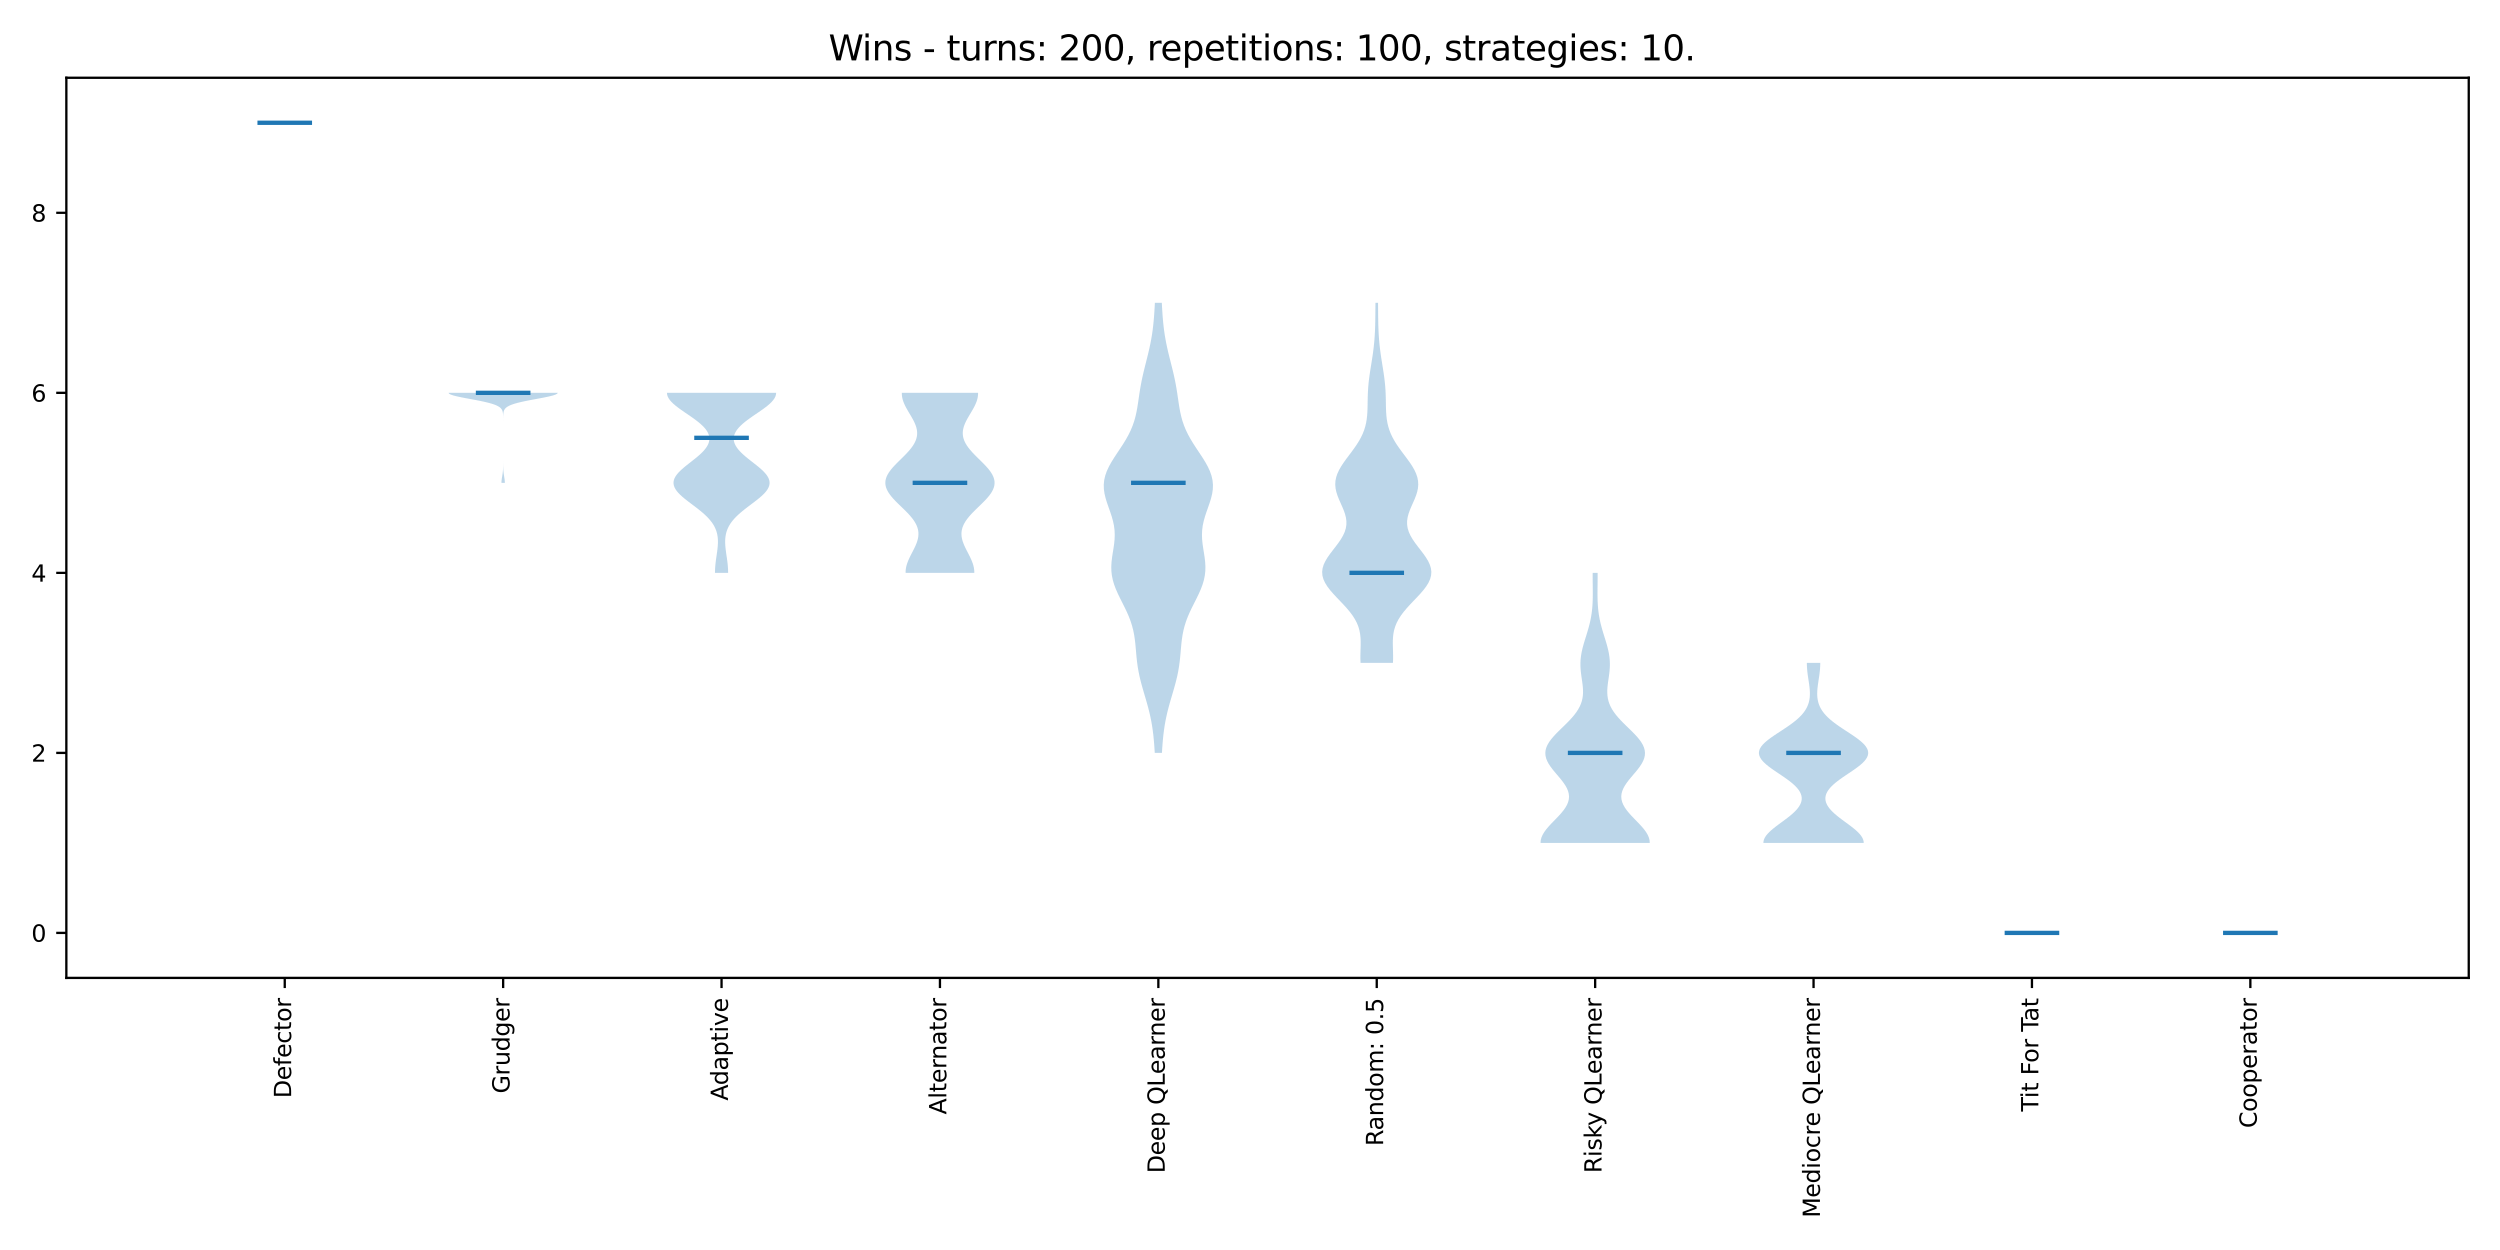 <?xml version="1.0" encoding="utf-8" standalone="no"?>
<!DOCTYPE svg PUBLIC "-//W3C//DTD SVG 1.1//EN"
  "http://www.w3.org/Graphics/SVG/1.1/DTD/svg11.dtd">
<svg xmlns:xlink="http://www.w3.org/1999/xlink" width="864pt" height="432pt" viewBox="0 0 864 432" xmlns="http://www.w3.org/2000/svg" version="1.1">
 <defs>
  <style type="text/css">*{stroke-linejoin: round; stroke-linecap: butt}</style>
 </defs>
 <g id="figure_1">
  <g id="patch_1">
   <path d="M 0 432 
L 864 432 
L 864 0 
L 0 0 
z
" style="fill: #ffffff"/>
  </g>
  <g id="axes_1">
   <g id="patch_2">
    <path d="M 22.93 337.97 
L 853.2 337.97 
L 853.2 26.88 
L 22.93 26.88 
z
" style="fill: #ffffff"/>
   </g>
   <g id="PolyCollection_1">
    <path d="M 117.279 42.434 
L 79.539 42.434 
L 79.539 42.434 
L 79.539 42.434 
L 79.539 42.434 
L 79.539 42.434 
L 79.539 42.434 
L 79.539 42.434 
L 79.539 42.434 
L 79.539 42.434 
L 79.539 42.434 
L 79.539 42.434 
L 79.539 42.434 
L 79.539 42.434 
L 79.539 42.434 
L 79.539 42.434 
L 79.539 42.434 
L 79.539 42.434 
L 79.539 42.434 
L 79.539 42.434 
L 79.539 42.434 
L 79.539 42.434 
L 79.539 42.434 
L 79.539 42.434 
L 79.539 42.434 
L 79.539 42.434 
L 79.539 42.434 
L 79.539 42.434 
L 79.539 42.434 
L 79.539 42.434 
L 79.539 42.434 
L 79.539 42.434 
L 79.539 42.434 
L 79.539 42.434 
L 79.539 42.434 
L 79.539 42.434 
L 79.539 42.434 
L 79.539 42.434 
L 79.539 42.434 
L 79.539 42.434 
L 79.539 42.434 
L 79.539 42.434 
L 79.539 42.434 
L 79.539 42.434 
L 79.539 42.434 
L 79.539 42.434 
L 79.539 42.434 
L 79.539 42.434 
L 79.539 42.434 
L 79.539 42.434 
L 79.539 42.434 
L 79.539 42.434 
L 79.539 42.434 
L 79.539 42.434 
L 79.539 42.434 
L 79.539 42.434 
L 79.539 42.434 
L 79.539 42.434 
L 79.539 42.434 
L 79.539 42.434 
L 79.539 42.434 
L 79.539 42.434 
L 79.539 42.434 
L 79.539 42.434 
L 79.539 42.434 
L 79.539 42.434 
L 79.539 42.434 
L 79.539 42.434 
L 79.539 42.434 
L 79.539 42.434 
L 79.539 42.434 
L 79.539 42.434 
L 79.539 42.434 
L 79.539 42.434 
L 79.539 42.434 
L 79.539 42.434 
L 79.539 42.434 
L 79.539 42.434 
L 79.539 42.434 
L 79.539 42.434 
L 79.539 42.434 
L 79.539 42.434 
L 79.539 42.434 
L 79.539 42.434 
L 79.539 42.434 
L 79.539 42.434 
L 79.539 42.434 
L 79.539 42.434 
L 79.539 42.434 
L 79.539 42.434 
L 79.539 42.434 
L 79.539 42.434 
L 79.539 42.434 
L 79.539 42.434 
L 79.539 42.434 
L 79.539 42.434 
L 79.539 42.434 
L 79.539 42.434 
L 79.539 42.434 
L 79.539 42.434 
L 79.539 42.434 
L 117.279 42.434 
L 117.279 42.434 
L 117.279 42.434 
L 117.279 42.434 
L 117.279 42.434 
L 117.279 42.434 
L 117.279 42.434 
L 117.279 42.434 
L 117.279 42.434 
L 117.279 42.434 
L 117.279 42.434 
L 117.279 42.434 
L 117.279 42.434 
L 117.279 42.434 
L 117.279 42.434 
L 117.279 42.434 
L 117.279 42.434 
L 117.279 42.434 
L 117.279 42.434 
L 117.279 42.434 
L 117.279 42.434 
L 117.279 42.434 
L 117.279 42.434 
L 117.279 42.434 
L 117.279 42.434 
L 117.279 42.434 
L 117.279 42.434 
L 117.279 42.434 
L 117.279 42.434 
L 117.279 42.434 
L 117.279 42.434 
L 117.279 42.434 
L 117.279 42.434 
L 117.279 42.434 
L 117.279 42.434 
L 117.279 42.434 
L 117.279 42.434 
L 117.279 42.434 
L 117.279 42.434 
L 117.279 42.434 
L 117.279 42.434 
L 117.279 42.434 
L 117.279 42.434 
L 117.279 42.434 
L 117.279 42.434 
L 117.279 42.434 
L 117.279 42.434 
L 117.279 42.434 
L 117.279 42.434 
L 117.279 42.434 
L 117.279 42.434 
L 117.279 42.434 
L 117.279 42.434 
L 117.279 42.434 
L 117.279 42.434 
L 117.279 42.434 
L 117.279 42.434 
L 117.279 42.434 
L 117.279 42.434 
L 117.279 42.434 
L 117.279 42.434 
L 117.279 42.434 
L 117.279 42.434 
L 117.279 42.434 
L 117.279 42.434 
L 117.279 42.434 
L 117.279 42.434 
L 117.279 42.434 
L 117.279 42.434 
L 117.279 42.434 
L 117.279 42.434 
L 117.279 42.434 
L 117.279 42.434 
L 117.279 42.434 
L 117.279 42.434 
L 117.279 42.434 
L 117.279 42.434 
L 117.279 42.434 
L 117.279 42.434 
L 117.279 42.434 
L 117.279 42.434 
L 117.279 42.434 
L 117.279 42.434 
L 117.279 42.434 
L 117.279 42.434 
L 117.279 42.434 
L 117.279 42.434 
L 117.279 42.434 
L 117.279 42.434 
L 117.279 42.434 
L 117.279 42.434 
L 117.279 42.434 
L 117.279 42.434 
L 117.279 42.434 
L 117.279 42.434 
L 117.279 42.434 
L 117.279 42.434 
L 117.279 42.434 
L 117.279 42.434 
L 117.279 42.434 
L 117.279 42.434 
z
" clip-path="url(#pd1e47d2d99)" style="fill: #1f77b4; fill-opacity: 0.3"/>
   </g>
   <g id="PolyCollection_2">
    <path d="M 174.472 166.87 
L 173.305 166.87 
L 173.311 166.556 
L 173.33 166.242 
L 173.359 165.928 
L 173.398 165.614 
L 173.444 165.299 
L 173.495 164.985 
L 173.547 164.671 
L 173.599 164.357 
L 173.648 164.042 
L 173.693 163.728 
L 173.733 163.414 
L 173.768 163.1 
L 173.796 162.785 
L 173.82 162.471 
L 173.839 162.157 
L 173.853 161.843 
L 173.864 161.529 
L 173.871 161.214 
L 173.877 160.9 
L 173.881 160.586 
L 173.884 160.272 
L 173.885 159.957 
L 173.886 159.643 
L 173.887 159.329 
L 173.888 159.015 
L 173.888 158.7 
L 173.888 158.386 
L 173.888 158.072 
L 173.888 157.758 
L 173.888 157.444 
L 173.888 157.129 
L 173.888 156.815 
L 173.888 156.501 
L 173.888 156.187 
L 173.888 155.872 
L 173.888 155.558 
L 173.888 155.244 
L 173.888 154.93 
L 173.888 154.615 
L 173.888 154.301 
L 173.888 153.987 
L 173.888 153.673 
L 173.888 153.359 
L 173.888 153.044 
L 173.888 152.73 
L 173.888 152.416 
L 173.888 152.102 
L 173.888 151.787 
L 173.888 151.473 
L 173.888 151.159 
L 173.888 150.845 
L 173.888 150.53 
L 173.888 150.216 
L 173.888 149.902 
L 173.888 149.588 
L 173.888 149.273 
L 173.888 148.959 
L 173.888 148.645 
L 173.888 148.331 
L 173.888 148.017 
L 173.888 147.702 
L 173.888 147.388 
L 173.888 147.074 
L 173.888 146.76 
L 173.888 146.445 
L 173.888 146.131 
L 173.888 145.817 
L 173.888 145.503 
L 173.887 145.188 
L 173.886 144.874 
L 173.885 144.56 
L 173.882 144.246 
L 173.877 143.932 
L 173.868 143.617 
L 173.854 143.303 
L 173.831 142.989 
L 173.794 142.675 
L 173.737 142.36 
L 173.652 142.046 
L 173.526 141.732 
L 173.345 141.418 
L 173.091 141.103 
L 172.745 140.789 
L 172.282 140.475 
L 171.682 140.161 
L 170.923 139.847 
L 169.989 139.532 
L 168.873 139.218 
L 167.576 138.904 
L 166.116 138.59 
L 164.526 138.275 
L 162.854 137.961 
L 161.166 137.647 
L 159.538 137.333 
L 158.051 137.018 
L 156.789 136.704 
L 155.827 136.39 
L 155.224 136.076 
L 155.018 135.762 
L 192.758 135.762 
L 192.758 135.762 
L 192.552 136.076 
L 191.949 136.39 
L 190.987 136.704 
L 189.725 137.018 
L 188.239 137.333 
L 186.61 137.647 
L 184.922 137.961 
L 183.251 138.275 
L 181.66 138.59 
L 180.2 138.904 
L 178.904 139.218 
L 177.787 139.532 
L 176.853 139.847 
L 176.094 140.161 
L 175.494 140.475 
L 175.032 140.789 
L 174.685 141.103 
L 174.431 141.418 
L 174.25 141.732 
L 174.124 142.046 
L 174.039 142.36 
L 173.982 142.675 
L 173.946 142.989 
L 173.923 143.303 
L 173.908 143.617 
L 173.9 143.932 
L 173.895 144.246 
L 173.892 144.56 
L 173.89 144.874 
L 173.889 145.188 
L 173.889 145.503 
L 173.888 145.817 
L 173.888 146.131 
L 173.888 146.445 
L 173.888 146.76 
L 173.888 147.074 
L 173.888 147.388 
L 173.888 147.702 
L 173.888 148.017 
L 173.888 148.331 
L 173.888 148.645 
L 173.888 148.959 
L 173.888 149.273 
L 173.888 149.588 
L 173.888 149.902 
L 173.888 150.216 
L 173.888 150.53 
L 173.888 150.845 
L 173.888 151.159 
L 173.888 151.473 
L 173.888 151.787 
L 173.888 152.102 
L 173.888 152.416 
L 173.888 152.73 
L 173.888 153.044 
L 173.888 153.359 
L 173.888 153.673 
L 173.888 153.987 
L 173.888 154.301 
L 173.888 154.615 
L 173.888 154.93 
L 173.888 155.244 
L 173.888 155.558 
L 173.888 155.872 
L 173.888 156.187 
L 173.888 156.501 
L 173.888 156.815 
L 173.888 157.129 
L 173.888 157.444 
L 173.888 157.758 
L 173.888 158.072 
L 173.888 158.386 
L 173.889 158.7 
L 173.889 159.015 
L 173.889 159.329 
L 173.89 159.643 
L 173.891 159.957 
L 173.893 160.272 
L 173.895 160.586 
L 173.899 160.9 
L 173.905 161.214 
L 173.913 161.529 
L 173.924 161.843 
L 173.938 162.157 
L 173.956 162.471 
L 173.98 162.785 
L 174.009 163.1 
L 174.043 163.414 
L 174.083 163.728 
L 174.129 164.042 
L 174.178 164.357 
L 174.229 164.671 
L 174.282 164.985 
L 174.332 165.299 
L 174.378 165.614 
L 174.417 165.928 
L 174.447 166.242 
L 174.465 166.556 
L 174.472 166.87 
z
" clip-path="url(#pd1e47d2d99)" style="fill: #1f77b4; fill-opacity: 0.3"/>
   </g>
   <g id="PolyCollection_3">
    <path d="M 251.635 197.98 
L 247.1 197.98 
L 247.107 197.351 
L 247.128 196.723 
L 247.164 196.094 
L 247.214 195.466 
L 247.275 194.837 
L 247.347 194.209 
L 247.427 193.58 
L 247.514 192.952 
L 247.604 192.323 
L 247.696 191.695 
L 247.785 191.066 
L 247.871 190.438 
L 247.949 189.809 
L 248.015 189.181 
L 248.068 188.553 
L 248.103 187.924 
L 248.118 187.296 
L 248.108 186.667 
L 248.07 186.039 
L 248 185.41 
L 247.895 184.782 
L 247.751 184.153 
L 247.565 183.525 
L 247.333 182.896 
L 247.053 182.268 
L 246.721 181.639 
L 246.335 181.011 
L 245.894 180.382 
L 245.398 179.754 
L 244.846 179.126 
L 244.24 178.497 
L 243.582 177.869 
L 242.877 177.24 
L 242.129 176.612 
L 241.346 175.983 
L 240.535 175.355 
L 239.707 174.726 
L 238.872 174.098 
L 238.042 173.469 
L 237.23 172.841 
L 236.448 172.212 
L 235.71 171.584 
L 235.03 170.956 
L 234.42 170.327 
L 233.891 169.699 
L 233.455 169.07 
L 233.119 168.442 
L 232.891 167.813 
L 232.776 167.185 
L 232.774 166.556 
L 232.888 165.928 
L 233.113 165.299 
L 233.445 164.671 
L 233.878 164.042 
L 234.401 163.414 
L 235.004 162.785 
L 235.675 162.157 
L 236.4 161.529 
L 237.166 160.9 
L 237.959 160.272 
L 238.763 159.643 
L 239.566 159.015 
L 240.353 158.386 
L 241.112 157.758 
L 241.831 157.129 
L 242.501 156.501 
L 243.111 155.872 
L 243.653 155.244 
L 244.121 154.615 
L 244.508 153.987 
L 244.809 153.359 
L 245.021 152.73 
L 245.14 152.102 
L 245.165 151.473 
L 245.095 150.845 
L 244.929 150.216 
L 244.669 149.588 
L 244.315 148.959 
L 243.871 148.331 
L 243.341 147.702 
L 242.729 147.074 
L 242.043 146.445 
L 241.29 145.817 
L 240.478 145.188 
L 239.62 144.56 
L 238.726 143.932 
L 237.811 143.303 
L 236.887 142.675 
L 235.971 142.046 
L 235.079 141.418 
L 234.225 140.789 
L 233.427 140.161 
L 232.699 139.532 
L 232.055 138.904 
L 231.51 138.275 
L 231.073 137.647 
L 230.755 137.018 
L 230.562 136.39 
L 230.498 135.762 
L 268.237 135.762 
L 268.237 135.762 
L 268.173 136.39 
L 267.98 137.018 
L 267.661 137.647 
L 267.225 138.275 
L 266.679 138.904 
L 266.036 139.532 
L 265.308 140.161 
L 264.509 140.789 
L 263.656 141.418 
L 262.763 142.046 
L 261.847 142.675 
L 260.924 143.303 
L 260.008 143.932 
L 259.115 144.56 
L 258.256 145.188 
L 257.445 145.817 
L 256.692 146.445 
L 256.005 147.074 
L 255.394 147.702 
L 254.863 148.331 
L 254.419 148.959 
L 254.066 149.588 
L 253.805 150.216 
L 253.64 150.845 
L 253.569 151.473 
L 253.595 152.102 
L 253.714 152.73 
L 253.926 153.359 
L 254.227 153.987 
L 254.614 154.615 
L 255.081 155.244 
L 255.624 155.872 
L 256.234 156.501 
L 256.903 157.129 
L 257.623 157.758 
L 258.382 158.386 
L 259.169 159.015 
L 259.971 159.643 
L 260.776 160.272 
L 261.568 160.9 
L 262.334 161.529 
L 263.06 162.157 
L 263.731 162.785 
L 264.334 163.414 
L 264.857 164.042 
L 265.289 164.671 
L 265.622 165.299 
L 265.847 165.928 
L 265.96 166.556 
L 265.959 167.185 
L 265.843 167.813 
L 265.615 168.442 
L 265.28 169.07 
L 264.843 169.699 
L 264.315 170.327 
L 263.704 170.956 
L 263.024 171.584 
L 262.287 172.212 
L 261.505 172.841 
L 260.692 173.469 
L 259.862 174.098 
L 259.027 174.726 
L 258.199 175.355 
L 257.389 175.983 
L 256.605 176.612 
L 255.858 177.24 
L 255.153 177.869 
L 254.495 178.497 
L 253.889 179.126 
L 253.337 179.754 
L 252.84 180.382 
L 252.4 181.011 
L 252.014 181.639 
L 251.682 182.268 
L 251.401 182.896 
L 251.169 183.525 
L 250.983 184.153 
L 250.839 184.782 
L 250.734 185.41 
L 250.665 186.039 
L 250.627 186.667 
L 250.617 187.296 
L 250.631 187.924 
L 250.666 188.553 
L 250.719 189.181 
L 250.786 189.809 
L 250.864 190.438 
L 250.949 191.066 
L 251.039 191.695 
L 251.13 192.323 
L 251.221 192.952 
L 251.307 193.58 
L 251.388 194.209 
L 251.46 194.837 
L 251.521 195.466 
L 251.57 196.094 
L 251.606 196.723 
L 251.628 197.351 
L 251.635 197.98 
z
" clip-path="url(#pd1e47d2d99)" style="fill: #1f77b4; fill-opacity: 0.3"/>
   </g>
   <g id="PolyCollection_4">
    <path d="M 336.714 197.98 
L 312.979 197.98 
L 312.986 197.351 
L 313.042 196.723 
L 313.144 196.094 
L 313.29 195.466 
L 313.476 194.837 
L 313.699 194.209 
L 313.954 193.58 
L 314.235 192.952 
L 314.536 192.323 
L 314.852 191.695 
L 315.177 191.066 
L 315.502 190.438 
L 315.822 189.809 
L 316.13 189.181 
L 316.418 188.553 
L 316.681 187.924 
L 316.912 187.296 
L 317.106 186.667 
L 317.257 186.039 
L 317.36 185.41 
L 317.411 184.782 
L 317.408 184.153 
L 317.346 183.525 
L 317.225 182.896 
L 317.044 182.268 
L 316.802 181.639 
L 316.501 181.011 
L 316.142 180.382 
L 315.729 179.754 
L 315.264 179.126 
L 314.752 178.497 
L 314.2 177.869 
L 313.613 177.24 
L 312.998 176.612 
L 312.362 175.983 
L 311.714 175.355 
L 311.063 174.726 
L 310.416 174.098 
L 309.784 173.469 
L 309.174 172.841 
L 308.595 172.212 
L 308.057 171.584 
L 307.566 170.956 
L 307.131 170.327 
L 306.757 169.699 
L 306.451 169.07 
L 306.217 168.442 
L 306.058 167.813 
L 305.978 167.185 
L 305.977 166.556 
L 306.055 165.928 
L 306.211 165.299 
L 306.442 164.671 
L 306.745 164.042 
L 307.115 163.414 
L 307.547 162.785 
L 308.033 162.157 
L 308.566 161.529 
L 309.138 160.9 
L 309.741 160.272 
L 310.365 159.643 
L 311.002 159.015 
L 311.643 158.386 
L 312.278 157.758 
L 312.899 157.129 
L 313.499 156.501 
L 314.068 155.872 
L 314.6 155.244 
L 315.089 154.615 
L 315.529 153.987 
L 315.916 153.359 
L 316.245 152.73 
L 316.514 152.102 
L 316.721 151.473 
L 316.865 150.845 
L 316.946 150.216 
L 316.964 149.588 
L 316.923 148.959 
L 316.825 148.331 
L 316.673 147.702 
L 316.472 147.074 
L 316.227 146.445 
L 315.943 145.817 
L 315.627 145.188 
L 315.285 144.56 
L 314.925 143.932 
L 314.553 143.303 
L 314.178 142.675 
L 313.805 142.046 
L 313.444 141.418 
L 313.1 140.789 
L 312.78 140.161 
L 312.491 139.532 
L 312.238 138.904 
L 312.026 138.275 
L 311.86 137.647 
L 311.744 137.018 
L 311.679 136.39 
L 311.669 135.762 
L 338.024 135.762 
L 338.024 135.762 
L 338.013 136.39 
L 337.949 137.018 
L 337.833 137.647 
L 337.667 138.275 
L 337.455 138.904 
L 337.202 139.532 
L 336.913 140.161 
L 336.593 140.789 
L 336.249 141.418 
L 335.887 142.046 
L 335.515 142.675 
L 335.139 143.303 
L 334.768 143.932 
L 334.408 144.56 
L 334.066 145.188 
L 333.75 145.817 
L 333.466 146.445 
L 333.221 147.074 
L 333.02 147.702 
L 332.868 148.331 
L 332.769 148.959 
L 332.728 149.588 
L 332.747 150.216 
L 332.828 150.845 
L 332.972 151.473 
L 333.179 152.102 
L 333.448 152.73 
L 333.777 153.359 
L 334.163 153.987 
L 334.603 154.615 
L 335.092 155.244 
L 335.625 155.872 
L 336.194 156.501 
L 336.793 157.129 
L 337.415 157.758 
L 338.05 158.386 
L 338.691 159.015 
L 339.328 159.643 
L 339.952 160.272 
L 340.555 160.9 
L 341.127 161.529 
L 341.66 162.157 
L 342.146 162.785 
L 342.577 163.414 
L 342.948 164.042 
L 343.251 164.671 
L 343.482 165.299 
L 343.638 165.928 
L 343.716 166.556 
L 343.715 167.185 
L 343.634 167.813 
L 343.476 168.442 
L 343.242 169.07 
L 342.935 169.699 
L 342.562 170.327 
L 342.126 170.956 
L 341.636 171.584 
L 341.097 172.212 
L 340.519 172.841 
L 339.909 173.469 
L 339.276 174.098 
L 338.63 174.726 
L 337.978 175.355 
L 337.331 175.983 
L 336.695 176.612 
L 336.08 177.24 
L 335.493 177.869 
L 334.94 178.497 
L 334.429 179.126 
L 333.964 179.754 
L 333.551 180.382 
L 333.192 181.011 
L 332.891 181.639 
L 332.649 182.268 
L 332.468 182.896 
L 332.347 183.525 
L 332.285 184.153 
L 332.282 184.782 
L 332.333 185.41 
L 332.436 186.039 
L 332.587 186.667 
L 332.78 187.296 
L 333.012 187.924 
L 333.275 188.553 
L 333.563 189.181 
L 333.871 189.809 
L 334.191 190.438 
L 334.516 191.066 
L 334.84 191.695 
L 335.156 192.323 
L 335.458 192.952 
L 335.739 193.58 
L 335.994 194.209 
L 336.217 194.837 
L 336.403 195.466 
L 336.549 196.094 
L 336.651 196.723 
L 336.706 197.351 
L 336.714 197.98 
z
" clip-path="url(#pd1e47d2d99)" style="fill: #1f77b4; fill-opacity: 0.3"/>
   </g>
   <g id="PolyCollection_5">
    <path d="M 401.566 260.197 
L 399.084 260.197 
L 398.985 258.626 
L 398.871 257.055 
L 398.736 255.484 
L 398.575 253.913 
L 398.38 252.342 
L 398.147 250.771 
L 397.872 249.199 
L 397.553 247.628 
L 397.192 246.057 
L 396.792 244.486 
L 396.36 242.915 
L 395.907 241.344 
L 395.443 239.772 
L 394.984 238.201 
L 394.542 236.63 
L 394.132 235.059 
L 393.764 233.488 
L 393.447 231.917 
L 393.182 230.345 
L 392.968 228.774 
L 392.795 227.203 
L 392.651 225.632 
L 392.516 224.061 
L 392.369 222.49 
L 392.187 220.918 
L 391.948 219.347 
L 391.631 217.776 
L 391.225 216.205 
L 390.72 214.634 
L 390.12 213.063 
L 389.436 211.491 
L 388.686 209.92 
L 387.898 208.349 
L 387.106 206.778 
L 386.346 205.207 
L 385.653 203.636 
L 385.06 202.065 
L 384.593 200.493 
L 384.27 198.922 
L 384.094 197.351 
L 384.061 195.78 
L 384.15 194.209 
L 384.332 192.638 
L 384.571 191.066 
L 384.824 189.495 
L 385.047 187.924 
L 385.202 186.353 
L 385.255 184.782 
L 385.185 183.211 
L 384.982 181.639 
L 384.651 180.068 
L 384.21 178.497 
L 383.691 176.926 
L 383.136 175.355 
L 382.59 173.784 
L 382.106 172.212 
L 381.729 170.641 
L 381.502 169.07 
L 381.456 167.499 
L 381.61 165.928 
L 381.97 164.357 
L 382.527 162.785 
L 383.258 161.214 
L 384.133 159.643 
L 385.11 158.072 
L 386.145 156.501 
L 387.193 154.93 
L 388.214 153.359 
L 389.172 151.787 
L 390.041 150.216 
L 390.802 148.645 
L 391.45 147.074 
L 391.987 145.503 
L 392.422 143.932 
L 392.774 142.36 
L 393.063 140.789 
L 393.312 139.218 
L 393.542 137.647 
L 393.773 136.076 
L 394.02 134.505 
L 394.293 132.933 
L 394.599 131.362 
L 394.937 129.791 
L 395.303 128.22 
L 395.69 126.649 
L 396.086 125.078 
L 396.482 123.506 
L 396.867 121.935 
L 397.231 120.364 
L 397.566 118.793 
L 397.866 117.222 
L 398.13 115.651 
L 398.356 114.079 
L 398.547 112.508 
L 398.706 110.937 
L 398.838 109.366 
L 398.949 107.795 
L 399.043 106.224 
L 399.127 104.653 
L 401.524 104.653 
L 401.524 104.653 
L 401.608 106.224 
L 401.702 107.795 
L 401.813 109.366 
L 401.945 110.937 
L 402.104 112.508 
L 402.295 114.079 
L 402.521 115.651 
L 402.785 117.222 
L 403.085 118.793 
L 403.42 120.364 
L 403.784 121.935 
L 404.168 123.506 
L 404.565 125.078 
L 404.961 126.649 
L 405.348 128.22 
L 405.714 129.791 
L 406.052 131.362 
L 406.357 132.933 
L 406.631 134.505 
L 406.878 136.076 
L 407.109 137.647 
L 407.339 139.218 
L 407.588 140.789 
L 407.877 142.36 
L 408.229 143.932 
L 408.664 145.503 
L 409.201 147.074 
L 409.849 148.645 
L 410.61 150.216 
L 411.478 151.787 
L 412.437 153.359 
L 413.458 154.93 
L 414.506 156.501 
L 415.541 158.072 
L 416.518 159.643 
L 417.393 161.214 
L 418.124 162.785 
L 418.681 164.357 
L 419.041 165.928 
L 419.195 167.499 
L 419.149 169.07 
L 418.922 170.641 
L 418.545 172.212 
L 418.06 173.784 
L 417.515 175.355 
L 416.959 176.926 
L 416.441 178.497 
L 416 180.068 
L 415.669 181.639 
L 415.466 183.211 
L 415.396 184.782 
L 415.449 186.353 
L 415.604 187.924 
L 415.827 189.495 
L 416.08 191.066 
L 416.319 192.638 
L 416.501 194.209 
L 416.59 195.78 
L 416.557 197.351 
L 416.381 198.922 
L 416.058 200.493 
L 415.591 202.065 
L 414.998 203.636 
L 414.305 205.207 
L 413.545 206.778 
L 412.753 208.349 
L 411.965 209.92 
L 411.215 211.491 
L 410.53 213.063 
L 409.931 214.634 
L 409.426 216.205 
L 409.02 217.776 
L 408.703 219.347 
L 408.464 220.918 
L 408.282 222.49 
L 408.135 224.061 
L 408 225.632 
L 407.856 227.203 
L 407.683 228.774 
L 407.469 230.345 
L 407.204 231.917 
L 406.887 233.488 
L 406.519 235.059 
L 406.109 236.63 
L 405.667 238.201 
L 405.208 239.772 
L 404.744 241.344 
L 404.291 242.915 
L 403.859 244.486 
L 403.459 246.057 
L 403.098 247.628 
L 402.779 249.199 
L 402.504 250.771 
L 402.271 252.342 
L 402.076 253.913 
L 401.914 255.484 
L 401.78 257.055 
L 401.666 258.626 
L 401.566 260.197 
z
" clip-path="url(#pd1e47d2d99)" style="fill: #1f77b4; fill-opacity: 0.3"/>
   </g>
   <g id="PolyCollection_6">
    <path d="M 481.402 229.089 
L 470.207 229.089 
L 470.157 227.832 
L 470.153 226.575 
L 470.179 225.318 
L 470.219 224.061 
L 470.25 222.804 
L 470.249 221.547 
L 470.19 220.29 
L 470.049 219.033 
L 469.802 217.776 
L 469.43 216.519 
L 468.92 215.262 
L 468.264 214.005 
L 467.463 212.748 
L 466.528 211.491 
L 465.476 210.235 
L 464.335 208.978 
L 463.142 207.721 
L 461.939 206.464 
L 460.771 205.207 
L 459.686 203.95 
L 458.732 202.693 
L 457.95 201.436 
L 457.375 200.179 
L 457.032 198.922 
L 456.935 197.665 
L 457.083 196.408 
L 457.463 195.151 
L 458.051 193.894 
L 458.808 192.638 
L 459.691 191.381 
L 460.647 190.124 
L 461.622 188.867 
L 462.563 187.61 
L 463.42 186.353 
L 464.152 185.096 
L 464.724 183.839 
L 465.113 182.582 
L 465.309 181.325 
L 465.314 180.068 
L 465.141 178.811 
L 464.814 177.554 
L 464.367 176.297 
L 463.84 175.041 
L 463.279 173.784 
L 462.728 172.527 
L 462.234 171.27 
L 461.837 170.013 
L 461.571 168.756 
L 461.462 167.499 
L 461.526 166.242 
L 461.769 164.985 
L 462.187 163.728 
L 462.764 162.471 
L 463.478 161.214 
L 464.301 159.957 
L 465.199 158.7 
L 466.138 157.444 
L 467.083 156.187 
L 468.002 154.93 
L 468.867 153.673 
L 469.657 152.416 
L 470.355 151.159 
L 470.952 149.902 
L 471.444 148.645 
L 471.833 147.388 
L 472.127 146.131 
L 472.338 144.874 
L 472.479 143.617 
L 472.566 142.36 
L 472.615 141.103 
L 472.642 139.847 
L 472.662 138.59 
L 472.688 137.333 
L 472.727 136.076 
L 472.789 134.819 
L 472.877 133.562 
L 472.993 132.305 
L 473.135 131.048 
L 473.3 129.791 
L 473.483 128.534 
L 473.679 127.277 
L 473.881 126.02 
L 474.082 124.763 
L 474.277 123.506 
L 474.461 122.25 
L 474.629 120.993 
L 474.779 119.736 
L 474.908 118.479 
L 475.016 117.222 
L 475.105 115.965 
L 475.174 114.708 
L 475.227 113.451 
L 475.266 112.194 
L 475.293 110.937 
L 475.312 109.68 
L 475.326 108.423 
L 475.337 107.166 
L 475.347 105.909 
L 475.358 104.653 
L 476.252 104.653 
L 476.252 104.653 
L 476.262 105.909 
L 476.272 107.166 
L 476.283 108.423 
L 476.297 109.68 
L 476.316 110.937 
L 476.343 112.194 
L 476.382 113.451 
L 476.435 114.708 
L 476.504 115.965 
L 476.593 117.222 
L 476.701 118.479 
L 476.83 119.736 
L 476.98 120.993 
L 477.148 122.25 
L 477.332 123.506 
L 477.527 124.763 
L 477.728 126.02 
L 477.93 127.277 
L 478.126 128.534 
L 478.309 129.791 
L 478.474 131.048 
L 478.616 132.305 
L 478.732 133.562 
L 478.82 134.819 
L 478.882 136.076 
L 478.922 137.333 
L 478.947 138.59 
L 478.967 139.847 
L 478.994 141.103 
L 479.043 142.36 
L 479.13 143.617 
L 479.271 144.874 
L 479.482 146.131 
L 479.776 147.388 
L 480.166 148.645 
L 480.657 149.902 
L 481.254 151.159 
L 481.952 152.416 
L 482.742 153.673 
L 483.608 154.93 
L 484.527 156.187 
L 485.471 157.444 
L 486.41 158.7 
L 487.308 159.957 
L 488.131 161.214 
L 488.845 162.471 
L 489.422 163.728 
L 489.84 164.985 
L 490.083 166.242 
L 490.147 167.499 
L 490.039 168.756 
L 489.772 170.013 
L 489.375 171.27 
L 488.881 172.527 
L 488.33 173.784 
L 487.769 175.041 
L 487.242 176.297 
L 486.795 177.554 
L 486.468 178.811 
L 486.295 180.068 
L 486.3 181.325 
L 486.496 182.582 
L 486.886 183.839 
L 487.457 185.096 
L 488.189 186.353 
L 489.046 187.61 
L 489.987 188.867 
L 490.963 190.124 
L 491.918 191.381 
L 492.801 192.638 
L 493.558 193.894 
L 494.146 195.151 
L 494.526 196.408 
L 494.674 197.665 
L 494.577 198.922 
L 494.234 200.179 
L 493.659 201.436 
L 492.877 202.693 
L 491.923 203.95 
L 490.838 205.207 
L 489.67 206.464 
L 488.467 207.721 
L 487.274 208.978 
L 486.133 210.235 
L 485.082 211.491 
L 484.146 212.748 
L 483.345 214.005 
L 482.689 215.262 
L 482.179 216.519 
L 481.807 217.776 
L 481.56 219.033 
L 481.419 220.29 
L 481.36 221.547 
L 481.359 222.804 
L 481.391 224.061 
L 481.43 225.318 
L 481.457 226.575 
L 481.452 227.832 
L 481.402 229.089 
z
" clip-path="url(#pd1e47d2d99)" style="fill: #1f77b4; fill-opacity: 0.3"/>
   </g>
   <g id="PolyCollection_7">
    <path d="M 570.153 291.307 
L 532.414 291.307 
L 532.482 290.364 
L 532.728 289.421 
L 533.142 288.478 
L 533.706 287.536 
L 534.398 286.593 
L 535.192 285.65 
L 536.06 284.708 
L 536.969 283.765 
L 537.888 282.822 
L 538.784 281.88 
L 539.627 280.937 
L 540.389 279.994 
L 541.044 279.051 
L 541.572 278.109 
L 541.956 277.166 
L 542.187 276.223 
L 542.257 275.281 
L 542.167 274.338 
L 541.922 273.395 
L 541.533 272.453 
L 541.015 271.51 
L 540.388 270.567 
L 539.676 269.624 
L 538.906 268.682 
L 538.106 267.739 
L 537.308 266.796 
L 536.541 265.854 
L 535.835 264.911 
L 535.218 263.968 
L 534.714 263.026 
L 534.343 262.083 
L 534.121 261.14 
L 534.058 260.197 
L 534.159 259.255 
L 534.421 258.312 
L 534.839 257.369 
L 535.399 256.427 
L 536.085 255.484 
L 536.877 254.541 
L 537.752 253.599 
L 538.684 252.656 
L 539.648 251.713 
L 540.619 250.771 
L 541.574 249.828 
L 542.49 248.885 
L 543.349 247.942 
L 544.135 247 
L 544.836 246.057 
L 545.444 245.114 
L 545.954 244.172 
L 546.365 243.229 
L 546.678 242.286 
L 546.899 241.344 
L 547.034 240.401 
L 547.094 239.458 
L 547.09 238.515 
L 547.033 237.573 
L 546.937 236.63 
L 546.815 235.687 
L 546.68 234.745 
L 546.544 233.802 
L 546.418 232.859 
L 546.313 231.917 
L 546.238 230.974 
L 546.197 230.031 
L 546.198 229.089 
L 546.242 228.146 
L 546.33 227.203 
L 546.461 226.26 
L 546.632 225.318 
L 546.84 224.375 
L 547.078 223.432 
L 547.34 222.49 
L 547.62 221.547 
L 547.911 220.604 
L 548.205 219.662 
L 548.495 218.719 
L 548.777 217.776 
L 549.044 216.833 
L 549.293 215.891 
L 549.519 214.948 
L 549.72 214.005 
L 549.896 213.063 
L 550.046 212.12 
L 550.17 211.177 
L 550.268 210.235 
L 550.344 209.292 
L 550.4 208.349 
L 550.437 207.406 
L 550.459 206.464 
L 550.468 205.521 
L 550.469 204.578 
L 550.463 203.636 
L 550.453 202.693 
L 550.442 201.75 
L 550.433 200.808 
L 550.426 199.865 
L 550.424 198.922 
L 550.428 197.98 
L 552.139 197.98 
L 552.139 197.98 
L 552.143 198.922 
L 552.141 199.865 
L 552.134 200.808 
L 552.125 201.75 
L 552.114 202.693 
L 552.105 203.636 
L 552.099 204.578 
L 552.099 205.521 
L 552.109 206.464 
L 552.13 207.406 
L 552.168 208.349 
L 552.223 209.292 
L 552.299 210.235 
L 552.398 211.177 
L 552.521 212.12 
L 552.671 213.063 
L 552.847 214.005 
L 553.049 214.948 
L 553.275 215.891 
L 553.523 216.833 
L 553.79 217.776 
L 554.072 218.719 
L 554.363 219.662 
L 554.657 220.604 
L 554.947 221.547 
L 555.227 222.49 
L 555.49 223.432 
L 555.728 224.375 
L 555.935 225.318 
L 556.107 226.26 
L 556.238 227.203 
L 556.325 228.146 
L 556.369 229.089 
L 556.37 230.031 
L 556.33 230.974 
L 556.254 231.917 
L 556.149 232.859 
L 556.023 233.802 
L 555.887 234.745 
L 555.752 235.687 
L 555.63 236.63 
L 555.534 237.573 
L 555.477 238.515 
L 555.473 239.458 
L 555.533 240.401 
L 555.669 241.344 
L 555.89 242.286 
L 556.203 243.229 
L 556.613 244.172 
L 557.123 245.114 
L 557.731 246.057 
L 558.432 247 
L 559.219 247.942 
L 560.077 248.885 
L 560.994 249.828 
L 561.948 250.771 
L 562.919 251.713 
L 563.883 252.656 
L 564.815 253.599 
L 565.69 254.541 
L 566.482 255.484 
L 567.168 256.427 
L 567.729 257.369 
L 568.146 258.312 
L 568.409 259.255 
L 568.509 260.197 
L 568.446 261.14 
L 568.224 262.083 
L 567.853 263.026 
L 567.349 263.968 
L 566.732 264.911 
L 566.026 265.854 
L 565.26 266.796 
L 564.461 267.739 
L 563.662 268.682 
L 562.891 269.624 
L 562.179 270.567 
L 561.552 271.51 
L 561.034 272.453 
L 560.645 273.395 
L 560.4 274.338 
L 560.31 275.281 
L 560.381 276.223 
L 560.611 277.166 
L 560.996 278.109 
L 561.524 279.051 
L 562.179 279.994 
L 562.94 280.937 
L 563.783 281.88 
L 564.679 282.822 
L 565.598 283.765 
L 566.507 284.708 
L 567.375 285.65 
L 568.17 286.593 
L 568.862 287.536 
L 569.425 288.478 
L 569.839 289.421 
L 570.085 290.364 
L 570.153 291.307 
z
" clip-path="url(#pd1e47d2d99)" style="fill: #1f77b4; fill-opacity: 0.3"/>
   </g>
   <g id="PolyCollection_8">
    <path d="M 644.107 291.307 
L 609.418 291.307 
L 609.479 290.678 
L 609.66 290.05 
L 609.96 289.421 
L 610.37 288.793 
L 610.882 288.164 
L 611.486 287.536 
L 612.168 286.907 
L 612.915 286.279 
L 613.712 285.65 
L 614.544 285.022 
L 615.396 284.393 
L 616.253 283.765 
L 617.099 283.136 
L 617.922 282.508 
L 618.709 281.88 
L 619.448 281.251 
L 620.128 280.623 
L 620.742 279.994 
L 621.281 279.366 
L 621.739 278.737 
L 622.111 278.109 
L 622.392 277.48 
L 622.579 276.852 
L 622.67 276.223 
L 622.664 275.595 
L 622.56 274.966 
L 622.358 274.338 
L 622.06 273.709 
L 621.668 273.081 
L 621.185 272.453 
L 620.616 271.824 
L 619.966 271.196 
L 619.243 270.567 
L 618.455 269.939 
L 617.611 269.31 
L 616.724 268.682 
L 615.806 268.053 
L 614.871 267.425 
L 613.935 266.796 
L 613.012 266.168 
L 612.12 265.539 
L 611.275 264.911 
L 610.494 264.283 
L 609.791 263.654 
L 609.181 263.026 
L 608.677 262.397 
L 608.289 261.769 
L 608.026 261.14 
L 607.893 260.512 
L 607.894 259.883 
L 608.028 259.255 
L 608.293 258.626 
L 608.684 257.998 
L 609.191 257.369 
L 609.806 256.741 
L 610.514 256.112 
L 611.303 255.484 
L 612.158 254.856 
L 613.063 254.227 
L 614.002 253.599 
L 614.959 252.97 
L 615.921 252.342 
L 616.873 251.713 
L 617.803 251.085 
L 618.7 250.456 
L 619.554 249.828 
L 620.358 249.199 
L 621.106 248.571 
L 621.795 247.942 
L 622.42 247.314 
L 622.981 246.686 
L 623.478 246.057 
L 623.913 245.429 
L 624.287 244.8 
L 624.602 244.172 
L 624.863 243.543 
L 625.073 242.915 
L 625.236 242.286 
L 625.355 241.658 
L 625.436 241.029 
L 625.482 240.401 
L 625.498 239.772 
L 625.487 239.144 
L 625.453 238.515 
L 625.4 237.887 
L 625.332 237.259 
L 625.252 236.63 
L 625.164 236.002 
L 625.07 235.373 
L 624.975 234.745 
L 624.881 234.116 
L 624.79 233.488 
L 624.706 232.859 
L 624.631 232.231 
L 624.567 231.602 
L 624.515 230.974 
L 624.477 230.345 
L 624.454 229.717 
L 624.447 229.089 
L 629.078 229.089 
L 629.078 229.089 
L 629.071 229.717 
L 629.048 230.345 
L 629.011 230.974 
L 628.959 231.602 
L 628.894 232.231 
L 628.819 232.859 
L 628.735 233.488 
L 628.645 234.116 
L 628.55 234.745 
L 628.455 235.373 
L 628.362 236.002 
L 628.273 236.63 
L 628.194 237.259 
L 628.125 237.887 
L 628.073 238.515 
L 628.039 239.144 
L 628.028 239.772 
L 628.043 240.401 
L 628.089 241.029 
L 628.17 241.658 
L 628.29 242.286 
L 628.453 242.915 
L 628.662 243.543 
L 628.923 244.172 
L 629.239 244.8 
L 629.613 245.429 
L 630.047 246.057 
L 630.544 246.686 
L 631.106 247.314 
L 631.731 247.942 
L 632.419 248.571 
L 633.167 249.199 
L 633.971 249.828 
L 634.826 250.456 
L 635.723 251.085 
L 636.652 251.713 
L 637.604 252.342 
L 638.566 252.97 
L 639.524 253.599 
L 640.463 254.227 
L 641.367 254.856 
L 642.222 255.484 
L 643.011 256.112 
L 643.72 256.741 
L 644.334 257.369 
L 644.842 257.998 
L 645.232 258.626 
L 645.497 259.255 
L 645.632 259.883 
L 645.633 260.512 
L 645.5 261.14 
L 645.237 261.769 
L 644.849 262.397 
L 644.345 263.026 
L 643.735 263.654 
L 643.032 264.283 
L 642.25 264.911 
L 641.405 265.539 
L 640.513 266.168 
L 639.591 266.796 
L 638.654 267.425 
L 637.719 268.053 
L 636.801 268.682 
L 635.914 269.31 
L 635.071 269.939 
L 634.282 270.567 
L 633.559 271.196 
L 632.909 271.824 
L 632.34 272.453 
L 631.857 273.081 
L 631.465 273.709 
L 631.167 274.338 
L 630.966 274.966 
L 630.862 275.595 
L 630.855 276.223 
L 630.947 276.852 
L 631.134 277.48 
L 631.415 278.109 
L 631.786 278.737 
L 632.244 279.366 
L 632.783 279.994 
L 633.397 280.623 
L 634.078 281.251 
L 634.817 281.88 
L 635.603 282.508 
L 636.426 283.136 
L 637.273 283.765 
L 638.129 284.393 
L 638.981 285.022 
L 639.813 285.65 
L 640.611 286.279 
L 641.358 286.907 
L 642.04 287.536 
L 642.643 288.164 
L 643.155 288.793 
L 643.566 289.421 
L 643.865 290.05 
L 644.047 290.678 
L 644.107 291.307 
z
" clip-path="url(#pd1e47d2d99)" style="fill: #1f77b4; fill-opacity: 0.3"/>
   </g>
   <g id="PolyCollection_9">
    <path d="M 721.112 322.416 
L 683.372 322.416 
L 683.372 322.416 
L 683.372 322.416 
L 683.372 322.416 
L 683.372 322.416 
L 683.372 322.416 
L 683.372 322.416 
L 683.372 322.416 
L 683.372 322.416 
L 683.372 322.416 
L 683.372 322.416 
L 683.372 322.416 
L 683.372 322.416 
L 683.372 322.416 
L 683.372 322.416 
L 683.372 322.416 
L 683.372 322.416 
L 683.372 322.416 
L 683.372 322.416 
L 683.372 322.416 
L 683.372 322.416 
L 683.372 322.416 
L 683.372 322.416 
L 683.372 322.416 
L 683.372 322.416 
L 683.372 322.416 
L 683.372 322.416 
L 683.372 322.416 
L 683.372 322.416 
L 683.372 322.416 
L 683.372 322.416 
L 683.372 322.416 
L 683.372 322.416 
L 683.372 322.416 
L 683.372 322.416 
L 683.372 322.416 
L 683.372 322.416 
L 683.372 322.416 
L 683.372 322.416 
L 683.372 322.416 
L 683.372 322.416 
L 683.372 322.416 
L 683.372 322.416 
L 683.372 322.416 
L 683.372 322.416 
L 683.372 322.416 
L 683.372 322.416 
L 683.372 322.416 
L 683.372 322.416 
L 683.372 322.416 
L 683.372 322.416 
L 683.372 322.416 
L 683.372 322.416 
L 683.372 322.416 
L 683.372 322.416 
L 683.372 322.416 
L 683.372 322.416 
L 683.372 322.416 
L 683.372 322.416 
L 683.372 322.416 
L 683.372 322.416 
L 683.372 322.416 
L 683.372 322.416 
L 683.372 322.416 
L 683.372 322.416 
L 683.372 322.416 
L 683.372 322.416 
L 683.372 322.416 
L 683.372 322.416 
L 683.372 322.416 
L 683.372 322.416 
L 683.372 322.416 
L 683.372 322.416 
L 683.372 322.416 
L 683.372 322.416 
L 683.372 322.416 
L 683.372 322.416 
L 683.372 322.416 
L 683.372 322.416 
L 683.372 322.416 
L 683.372 322.416 
L 683.372 322.416 
L 683.372 322.416 
L 683.372 322.416 
L 683.372 322.416 
L 683.372 322.416 
L 683.372 322.416 
L 683.372 322.416 
L 683.372 322.416 
L 683.372 322.416 
L 683.372 322.416 
L 683.372 322.416 
L 683.372 322.416 
L 683.372 322.416 
L 683.372 322.416 
L 683.372 322.416 
L 683.372 322.416 
L 683.372 322.416 
L 683.372 322.416 
L 683.372 322.416 
L 721.112 322.416 
L 721.112 322.416 
L 721.112 322.416 
L 721.112 322.416 
L 721.112 322.416 
L 721.112 322.416 
L 721.112 322.416 
L 721.112 322.416 
L 721.112 322.416 
L 721.112 322.416 
L 721.112 322.416 
L 721.112 322.416 
L 721.112 322.416 
L 721.112 322.416 
L 721.112 322.416 
L 721.112 322.416 
L 721.112 322.416 
L 721.112 322.416 
L 721.112 322.416 
L 721.112 322.416 
L 721.112 322.416 
L 721.112 322.416 
L 721.112 322.416 
L 721.112 322.416 
L 721.112 322.416 
L 721.112 322.416 
L 721.112 322.416 
L 721.112 322.416 
L 721.112 322.416 
L 721.112 322.416 
L 721.112 322.416 
L 721.112 322.416 
L 721.112 322.416 
L 721.112 322.416 
L 721.112 322.416 
L 721.112 322.416 
L 721.112 322.416 
L 721.112 322.416 
L 721.112 322.416 
L 721.112 322.416 
L 721.112 322.416 
L 721.112 322.416 
L 721.112 322.416 
L 721.112 322.416 
L 721.112 322.416 
L 721.112 322.416 
L 721.112 322.416 
L 721.112 322.416 
L 721.112 322.416 
L 721.112 322.416 
L 721.112 322.416 
L 721.112 322.416 
L 721.112 322.416 
L 721.112 322.416 
L 721.112 322.416 
L 721.112 322.416 
L 721.112 322.416 
L 721.112 322.416 
L 721.112 322.416 
L 721.112 322.416 
L 721.112 322.416 
L 721.112 322.416 
L 721.112 322.416 
L 721.112 322.416 
L 721.112 322.416 
L 721.112 322.416 
L 721.112 322.416 
L 721.112 322.416 
L 721.112 322.416 
L 721.112 322.416 
L 721.112 322.416 
L 721.112 322.416 
L 721.112 322.416 
L 721.112 322.416 
L 721.112 322.416 
L 721.112 322.416 
L 721.112 322.416 
L 721.112 322.416 
L 721.112 322.416 
L 721.112 322.416 
L 721.112 322.416 
L 721.112 322.416 
L 721.112 322.416 
L 721.112 322.416 
L 721.112 322.416 
L 721.112 322.416 
L 721.112 322.416 
L 721.112 322.416 
L 721.112 322.416 
L 721.112 322.416 
L 721.112 322.416 
L 721.112 322.416 
L 721.112 322.416 
L 721.112 322.416 
L 721.112 322.416 
L 721.112 322.416 
L 721.112 322.416 
L 721.112 322.416 
L 721.112 322.416 
L 721.112 322.416 
L 721.112 322.416 
z
" clip-path="url(#pd1e47d2d99)" style="fill: #1f77b4; fill-opacity: 0.3"/>
   </g>
   <g id="PolyCollection_10">
    <path d="M 796.591 322.416 
L 758.851 322.416 
L 758.851 322.416 
L 758.851 322.416 
L 758.851 322.416 
L 758.851 322.416 
L 758.851 322.416 
L 758.851 322.416 
L 758.851 322.416 
L 758.851 322.416 
L 758.851 322.416 
L 758.851 322.416 
L 758.851 322.416 
L 758.851 322.416 
L 758.851 322.416 
L 758.851 322.416 
L 758.851 322.416 
L 758.851 322.416 
L 758.851 322.416 
L 758.851 322.416 
L 758.851 322.416 
L 758.851 322.416 
L 758.851 322.416 
L 758.851 322.416 
L 758.851 322.416 
L 758.851 322.416 
L 758.851 322.416 
L 758.851 322.416 
L 758.851 322.416 
L 758.851 322.416 
L 758.851 322.416 
L 758.851 322.416 
L 758.851 322.416 
L 758.851 322.416 
L 758.851 322.416 
L 758.851 322.416 
L 758.851 322.416 
L 758.851 322.416 
L 758.851 322.416 
L 758.851 322.416 
L 758.851 322.416 
L 758.851 322.416 
L 758.851 322.416 
L 758.851 322.416 
L 758.851 322.416 
L 758.851 322.416 
L 758.851 322.416 
L 758.851 322.416 
L 758.851 322.416 
L 758.851 322.416 
L 758.851 322.416 
L 758.851 322.416 
L 758.851 322.416 
L 758.851 322.416 
L 758.851 322.416 
L 758.851 322.416 
L 758.851 322.416 
L 758.851 322.416 
L 758.851 322.416 
L 758.851 322.416 
L 758.851 322.416 
L 758.851 322.416 
L 758.851 322.416 
L 758.851 322.416 
L 758.851 322.416 
L 758.851 322.416 
L 758.851 322.416 
L 758.851 322.416 
L 758.851 322.416 
L 758.851 322.416 
L 758.851 322.416 
L 758.851 322.416 
L 758.851 322.416 
L 758.851 322.416 
L 758.851 322.416 
L 758.851 322.416 
L 758.851 322.416 
L 758.851 322.416 
L 758.851 322.416 
L 758.851 322.416 
L 758.851 322.416 
L 758.851 322.416 
L 758.851 322.416 
L 758.851 322.416 
L 758.851 322.416 
L 758.851 322.416 
L 758.851 322.416 
L 758.851 322.416 
L 758.851 322.416 
L 758.851 322.416 
L 758.851 322.416 
L 758.851 322.416 
L 758.851 322.416 
L 758.851 322.416 
L 758.851 322.416 
L 758.851 322.416 
L 758.851 322.416 
L 758.851 322.416 
L 758.851 322.416 
L 758.851 322.416 
L 758.851 322.416 
L 796.591 322.416 
L 796.591 322.416 
L 796.591 322.416 
L 796.591 322.416 
L 796.591 322.416 
L 796.591 322.416 
L 796.591 322.416 
L 796.591 322.416 
L 796.591 322.416 
L 796.591 322.416 
L 796.591 322.416 
L 796.591 322.416 
L 796.591 322.416 
L 796.591 322.416 
L 796.591 322.416 
L 796.591 322.416 
L 796.591 322.416 
L 796.591 322.416 
L 796.591 322.416 
L 796.591 322.416 
L 796.591 322.416 
L 796.591 322.416 
L 796.591 322.416 
L 796.591 322.416 
L 796.591 322.416 
L 796.591 322.416 
L 796.591 322.416 
L 796.591 322.416 
L 796.591 322.416 
L 796.591 322.416 
L 796.591 322.416 
L 796.591 322.416 
L 796.591 322.416 
L 796.591 322.416 
L 796.591 322.416 
L 796.591 322.416 
L 796.591 322.416 
L 796.591 322.416 
L 796.591 322.416 
L 796.591 322.416 
L 796.591 322.416 
L 796.591 322.416 
L 796.591 322.416 
L 796.591 322.416 
L 796.591 322.416 
L 796.591 322.416 
L 796.591 322.416 
L 796.591 322.416 
L 796.591 322.416 
L 796.591 322.416 
L 796.591 322.416 
L 796.591 322.416 
L 796.591 322.416 
L 796.591 322.416 
L 796.591 322.416 
L 796.591 322.416 
L 796.591 322.416 
L 796.591 322.416 
L 796.591 322.416 
L 796.591 322.416 
L 796.591 322.416 
L 796.591 322.416 
L 796.591 322.416 
L 796.591 322.416 
L 796.591 322.416 
L 796.591 322.416 
L 796.591 322.416 
L 796.591 322.416 
L 796.591 322.416 
L 796.591 322.416 
L 796.591 322.416 
L 796.591 322.416 
L 796.591 322.416 
L 796.591 322.416 
L 796.591 322.416 
L 796.591 322.416 
L 796.591 322.416 
L 796.591 322.416 
L 796.591 322.416 
L 796.591 322.416 
L 796.591 322.416 
L 796.591 322.416 
L 796.591 322.416 
L 796.591 322.416 
L 796.591 322.416 
L 796.591 322.416 
L 796.591 322.416 
L 796.591 322.416 
L 796.591 322.416 
L 796.591 322.416 
L 796.591 322.416 
L 796.591 322.416 
L 796.591 322.416 
L 796.591 322.416 
L 796.591 322.416 
L 796.591 322.416 
L 796.591 322.416 
L 796.591 322.416 
L 796.591 322.416 
L 796.591 322.416 
L 796.591 322.416 
z
" clip-path="url(#pd1e47d2d99)" style="fill: #1f77b4; fill-opacity: 0.3"/>
   </g>
   <g id="matplotlib.axis_1">
    <g id="xtick_1">
     <g id="line2d_1">
      <defs>
       <path id="m9e8a0aeaa1" d="M 0 0 
L 0 3.5 
" style="stroke: #000000; stroke-width: 0.8"/>
      </defs>
      <g>
       <use xlink:href="#m9e8a0aeaa1" x="98.409" y="337.97" style="stroke: #000000; stroke-width: 0.8"/>
      </g>
     </g>
     <g id="text_1">
      <!-- Defector -->
      <g transform="translate(100.617 379.51)rotate(-90)scale(0.08 -0.08)">
       <defs>
        <path id="DejaVuSans-44" d="M 1259 4147 
L 1259 519 
L 2022 519 
Q 2988 519 3436 956 
Q 3884 1394 3884 2338 
Q 3884 3275 3436 3711 
Q 2988 4147 2022 4147 
L 1259 4147 
z
M 628 4666 
L 1925 4666 
Q 3281 4666 3915 4102 
Q 4550 3538 4550 2338 
Q 4550 1131 3912 565 
Q 3275 0 1925 0 
L 628 0 
L 628 4666 
z
" transform="scale(0.016)"/>
        <path id="DejaVuSans-65" d="M 3597 1894 
L 3597 1613 
L 953 1613 
Q 991 1019 1311 708 
Q 1631 397 2203 397 
Q 2534 397 2845 478 
Q 3156 559 3463 722 
L 3463 178 
Q 3153 47 2828 -22 
Q 2503 -91 2169 -91 
Q 1331 -91 842 396 
Q 353 884 353 1716 
Q 353 2575 817 3079 
Q 1281 3584 2069 3584 
Q 2775 3584 3186 3129 
Q 3597 2675 3597 1894 
z
M 3022 2063 
Q 3016 2534 2758 2815 
Q 2500 3097 2075 3097 
Q 1594 3097 1305 2825 
Q 1016 2553 972 2059 
L 3022 2063 
z
" transform="scale(0.016)"/>
        <path id="DejaVuSans-66" d="M 2375 4863 
L 2375 4384 
L 1825 4384 
Q 1516 4384 1395 4259 
Q 1275 4134 1275 3809 
L 1275 3500 
L 2222 3500 
L 2222 3053 
L 1275 3053 
L 1275 0 
L 697 0 
L 697 3053 
L 147 3053 
L 147 3500 
L 697 3500 
L 697 3744 
Q 697 4328 969 4595 
Q 1241 4863 1831 4863 
L 2375 4863 
z
" transform="scale(0.016)"/>
        <path id="DejaVuSans-63" d="M 3122 3366 
L 3122 2828 
Q 2878 2963 2633 3030 
Q 2388 3097 2138 3097 
Q 1578 3097 1268 2742 
Q 959 2388 959 1747 
Q 959 1106 1268 751 
Q 1578 397 2138 397 
Q 2388 397 2633 464 
Q 2878 531 3122 666 
L 3122 134 
Q 2881 22 2623 -34 
Q 2366 -91 2075 -91 
Q 1284 -91 818 406 
Q 353 903 353 1747 
Q 353 2603 823 3093 
Q 1294 3584 2113 3584 
Q 2378 3584 2631 3529 
Q 2884 3475 3122 3366 
z
" transform="scale(0.016)"/>
        <path id="DejaVuSans-74" d="M 1172 4494 
L 1172 3500 
L 2356 3500 
L 2356 3053 
L 1172 3053 
L 1172 1153 
Q 1172 725 1289 603 
Q 1406 481 1766 481 
L 2356 481 
L 2356 0 
L 1766 0 
Q 1100 0 847 248 
Q 594 497 594 1153 
L 594 3053 
L 172 3053 
L 172 3500 
L 594 3500 
L 594 4494 
L 1172 4494 
z
" transform="scale(0.016)"/>
        <path id="DejaVuSans-6f" d="M 1959 3097 
Q 1497 3097 1228 2736 
Q 959 2375 959 1747 
Q 959 1119 1226 758 
Q 1494 397 1959 397 
Q 2419 397 2687 759 
Q 2956 1122 2956 1747 
Q 2956 2369 2687 2733 
Q 2419 3097 1959 3097 
z
M 1959 3584 
Q 2709 3584 3137 3096 
Q 3566 2609 3566 1747 
Q 3566 888 3137 398 
Q 2709 -91 1959 -91 
Q 1206 -91 779 398 
Q 353 888 353 1747 
Q 353 2609 779 3096 
Q 1206 3584 1959 3584 
z
" transform="scale(0.016)"/>
        <path id="DejaVuSans-72" d="M 2631 2963 
Q 2534 3019 2420 3045 
Q 2306 3072 2169 3072 
Q 1681 3072 1420 2755 
Q 1159 2438 1159 1844 
L 1159 0 
L 581 0 
L 581 3500 
L 1159 3500 
L 1159 2956 
Q 1341 3275 1631 3429 
Q 1922 3584 2338 3584 
Q 2397 3584 2469 3576 
Q 2541 3569 2628 3553 
L 2631 2963 
z
" transform="scale(0.016)"/>
       </defs>
       <use xlink:href="#DejaVuSans-44"/>
       <use xlink:href="#DejaVuSans-65" x="77.002"/>
       <use xlink:href="#DejaVuSans-66" x="138.525"/>
       <use xlink:href="#DejaVuSans-65" x="173.73"/>
       <use xlink:href="#DejaVuSans-63" x="235.254"/>
       <use xlink:href="#DejaVuSans-74" x="290.234"/>
       <use xlink:href="#DejaVuSans-6f" x="329.443"/>
       <use xlink:href="#DejaVuSans-72" x="390.625"/>
      </g>
     </g>
    </g>
    <g id="xtick_2">
     <g id="line2d_2">
      <g>
       <use xlink:href="#m9e8a0aeaa1" x="173.888" y="337.97" style="stroke: #000000; stroke-width: 0.8"/>
      </g>
     </g>
     <g id="text_2">
      <!-- Grudger -->
      <g transform="translate(176.096 377.896)rotate(-90)scale(0.08 -0.08)">
       <defs>
        <path id="DejaVuSans-47" d="M 3809 666 
L 3809 1919 
L 2778 1919 
L 2778 2438 
L 4434 2438 
L 4434 434 
Q 4069 175 3628 42 
Q 3188 -91 2688 -91 
Q 1594 -91 976 548 
Q 359 1188 359 2328 
Q 359 3472 976 4111 
Q 1594 4750 2688 4750 
Q 3144 4750 3555 4637 
Q 3966 4525 4313 4306 
L 4313 3634 
Q 3963 3931 3569 4081 
Q 3175 4231 2741 4231 
Q 1884 4231 1454 3753 
Q 1025 3275 1025 2328 
Q 1025 1384 1454 906 
Q 1884 428 2741 428 
Q 3075 428 3337 486 
Q 3600 544 3809 666 
z
" transform="scale(0.016)"/>
        <path id="DejaVuSans-75" d="M 544 1381 
L 544 3500 
L 1119 3500 
L 1119 1403 
Q 1119 906 1312 657 
Q 1506 409 1894 409 
Q 2359 409 2629 706 
Q 2900 1003 2900 1516 
L 2900 3500 
L 3475 3500 
L 3475 0 
L 2900 0 
L 2900 538 
Q 2691 219 2414 64 
Q 2138 -91 1772 -91 
Q 1169 -91 856 284 
Q 544 659 544 1381 
z
M 1991 3584 
L 1991 3584 
z
" transform="scale(0.016)"/>
        <path id="DejaVuSans-64" d="M 2906 2969 
L 2906 4863 
L 3481 4863 
L 3481 0 
L 2906 0 
L 2906 525 
Q 2725 213 2448 61 
Q 2172 -91 1784 -91 
Q 1150 -91 751 415 
Q 353 922 353 1747 
Q 353 2572 751 3078 
Q 1150 3584 1784 3584 
Q 2172 3584 2448 3432 
Q 2725 3281 2906 2969 
z
M 947 1747 
Q 947 1113 1208 752 
Q 1469 391 1925 391 
Q 2381 391 2643 752 
Q 2906 1113 2906 1747 
Q 2906 2381 2643 2742 
Q 2381 3103 1925 3103 
Q 1469 3103 1208 2742 
Q 947 2381 947 1747 
z
" transform="scale(0.016)"/>
        <path id="DejaVuSans-67" d="M 2906 1791 
Q 2906 2416 2648 2759 
Q 2391 3103 1925 3103 
Q 1463 3103 1205 2759 
Q 947 2416 947 1791 
Q 947 1169 1205 825 
Q 1463 481 1925 481 
Q 2391 481 2648 825 
Q 2906 1169 2906 1791 
z
M 3481 434 
Q 3481 -459 3084 -895 
Q 2688 -1331 1869 -1331 
Q 1566 -1331 1297 -1286 
Q 1028 -1241 775 -1147 
L 775 -588 
Q 1028 -725 1275 -790 
Q 1522 -856 1778 -856 
Q 2344 -856 2625 -561 
Q 2906 -266 2906 331 
L 2906 616 
Q 2728 306 2450 153 
Q 2172 0 1784 0 
Q 1141 0 747 490 
Q 353 981 353 1791 
Q 353 2603 747 3093 
Q 1141 3584 1784 3584 
Q 2172 3584 2450 3431 
Q 2728 3278 2906 2969 
L 2906 3500 
L 3481 3500 
L 3481 434 
z
" transform="scale(0.016)"/>
       </defs>
       <use xlink:href="#DejaVuSans-47"/>
       <use xlink:href="#DejaVuSans-72" x="77.49"/>
       <use xlink:href="#DejaVuSans-75" x="118.604"/>
       <use xlink:href="#DejaVuSans-64" x="181.982"/>
       <use xlink:href="#DejaVuSans-67" x="245.459"/>
       <use xlink:href="#DejaVuSans-65" x="308.936"/>
       <use xlink:href="#DejaVuSans-72" x="370.459"/>
      </g>
     </g>
    </g>
    <g id="xtick_3">
     <g id="line2d_3">
      <g>
       <use xlink:href="#m9e8a0aeaa1" x="249.367" y="337.97" style="stroke: #000000; stroke-width: 0.8"/>
      </g>
     </g>
     <g id="text_3">
      <!-- Adaptive -->
      <g transform="translate(251.575 380.379)rotate(-90)scale(0.08 -0.08)">
       <defs>
        <path id="DejaVuSans-41" d="M 2188 4044 
L 1331 1722 
L 3047 1722 
L 2188 4044 
z
M 1831 4666 
L 2547 4666 
L 4325 0 
L 3669 0 
L 3244 1197 
L 1141 1197 
L 716 0 
L 50 0 
L 1831 4666 
z
" transform="scale(0.016)"/>
        <path id="DejaVuSans-61" d="M 2194 1759 
Q 1497 1759 1228 1600 
Q 959 1441 959 1056 
Q 959 750 1161 570 
Q 1363 391 1709 391 
Q 2188 391 2477 730 
Q 2766 1069 2766 1631 
L 2766 1759 
L 2194 1759 
z
M 3341 1997 
L 3341 0 
L 2766 0 
L 2766 531 
Q 2569 213 2275 61 
Q 1981 -91 1556 -91 
Q 1019 -91 701 211 
Q 384 513 384 1019 
Q 384 1609 779 1909 
Q 1175 2209 1959 2209 
L 2766 2209 
L 2766 2266 
Q 2766 2663 2505 2880 
Q 2244 3097 1772 3097 
Q 1472 3097 1187 3025 
Q 903 2953 641 2809 
L 641 3341 
Q 956 3463 1253 3523 
Q 1550 3584 1831 3584 
Q 2591 3584 2966 3190 
Q 3341 2797 3341 1997 
z
" transform="scale(0.016)"/>
        <path id="DejaVuSans-70" d="M 1159 525 
L 1159 -1331 
L 581 -1331 
L 581 3500 
L 1159 3500 
L 1159 2969 
Q 1341 3281 1617 3432 
Q 1894 3584 2278 3584 
Q 2916 3584 3314 3078 
Q 3713 2572 3713 1747 
Q 3713 922 3314 415 
Q 2916 -91 2278 -91 
Q 1894 -91 1617 61 
Q 1341 213 1159 525 
z
M 3116 1747 
Q 3116 2381 2855 2742 
Q 2594 3103 2138 3103 
Q 1681 3103 1420 2742 
Q 1159 2381 1159 1747 
Q 1159 1113 1420 752 
Q 1681 391 2138 391 
Q 2594 391 2855 752 
Q 3116 1113 3116 1747 
z
" transform="scale(0.016)"/>
        <path id="DejaVuSans-69" d="M 603 3500 
L 1178 3500 
L 1178 0 
L 603 0 
L 603 3500 
z
M 603 4863 
L 1178 4863 
L 1178 4134 
L 603 4134 
L 603 4863 
z
" transform="scale(0.016)"/>
        <path id="DejaVuSans-76" d="M 191 3500 
L 800 3500 
L 1894 563 
L 2988 3500 
L 3597 3500 
L 2284 0 
L 1503 0 
L 191 3500 
z
" transform="scale(0.016)"/>
       </defs>
       <use xlink:href="#DejaVuSans-41"/>
       <use xlink:href="#DejaVuSans-64" x="66.658"/>
       <use xlink:href="#DejaVuSans-61" x="130.135"/>
       <use xlink:href="#DejaVuSans-70" x="191.414"/>
       <use xlink:href="#DejaVuSans-74" x="254.891"/>
       <use xlink:href="#DejaVuSans-69" x="294.1"/>
       <use xlink:href="#DejaVuSans-76" x="321.883"/>
       <use xlink:href="#DejaVuSans-65" x="381.062"/>
      </g>
     </g>
    </g>
    <g id="xtick_4">
     <g id="line2d_4">
      <g>
       <use xlink:href="#m9e8a0aeaa1" x="324.846" y="337.97" style="stroke: #000000; stroke-width: 0.8"/>
      </g>
     </g>
     <g id="text_4">
      <!-- Alternator -->
      <g transform="translate(327.054 385.165)rotate(-90)scale(0.08 -0.08)">
       <defs>
        <path id="DejaVuSans-6c" d="M 603 4863 
L 1178 4863 
L 1178 0 
L 603 0 
L 603 4863 
z
" transform="scale(0.016)"/>
        <path id="DejaVuSans-6e" d="M 3513 2113 
L 3513 0 
L 2938 0 
L 2938 2094 
Q 2938 2591 2744 2837 
Q 2550 3084 2163 3084 
Q 1697 3084 1428 2787 
Q 1159 2491 1159 1978 
L 1159 0 
L 581 0 
L 581 3500 
L 1159 3500 
L 1159 2956 
Q 1366 3272 1645 3428 
Q 1925 3584 2291 3584 
Q 2894 3584 3203 3211 
Q 3513 2838 3513 2113 
z
" transform="scale(0.016)"/>
       </defs>
       <use xlink:href="#DejaVuSans-41"/>
       <use xlink:href="#DejaVuSans-6c" x="68.408"/>
       <use xlink:href="#DejaVuSans-74" x="96.191"/>
       <use xlink:href="#DejaVuSans-65" x="135.4"/>
       <use xlink:href="#DejaVuSans-72" x="196.924"/>
       <use xlink:href="#DejaVuSans-6e" x="236.287"/>
       <use xlink:href="#DejaVuSans-61" x="299.666"/>
       <use xlink:href="#DejaVuSans-74" x="360.945"/>
       <use xlink:href="#DejaVuSans-6f" x="400.154"/>
       <use xlink:href="#DejaVuSans-72" x="461.336"/>
      </g>
     </g>
    </g>
    <g id="xtick_5">
     <g id="line2d_5">
      <g>
       <use xlink:href="#m9e8a0aeaa1" x="400.325" y="337.97" style="stroke: #000000; stroke-width: 0.8"/>
      </g>
     </g>
     <g id="text_5">
      <!-- Deep QLearner -->
      <g transform="translate(402.533 405.466)rotate(-90)scale(0.08 -0.08)">
       <defs>
        <path id="DejaVuSans-20" transform="scale(0.016)"/>
        <path id="DejaVuSans-51" d="M 2522 4238 
Q 1834 4238 1429 3725 
Q 1025 3213 1025 2328 
Q 1025 1447 1429 934 
Q 1834 422 2522 422 
Q 3209 422 3611 934 
Q 4013 1447 4013 2328 
Q 4013 3213 3611 3725 
Q 3209 4238 2522 4238 
z
M 3406 84 
L 4238 -825 
L 3475 -825 
L 2784 -78 
Q 2681 -84 2626 -87 
Q 2572 -91 2522 -91 
Q 1538 -91 948 567 
Q 359 1225 359 2328 
Q 359 3434 948 4092 
Q 1538 4750 2522 4750 
Q 3503 4750 4090 4092 
Q 4678 3434 4678 2328 
Q 4678 1516 4351 937 
Q 4025 359 3406 84 
z
" transform="scale(0.016)"/>
        <path id="DejaVuSans-4c" d="M 628 4666 
L 1259 4666 
L 1259 531 
L 3531 531 
L 3531 0 
L 628 0 
L 628 4666 
z
" transform="scale(0.016)"/>
       </defs>
       <use xlink:href="#DejaVuSans-44"/>
       <use xlink:href="#DejaVuSans-65" x="77.002"/>
       <use xlink:href="#DejaVuSans-65" x="138.525"/>
       <use xlink:href="#DejaVuSans-70" x="200.049"/>
       <use xlink:href="#DejaVuSans-20" x="263.525"/>
       <use xlink:href="#DejaVuSans-51" x="295.312"/>
       <use xlink:href="#DejaVuSans-4c" x="374.023"/>
       <use xlink:href="#DejaVuSans-65" x="427.986"/>
       <use xlink:href="#DejaVuSans-61" x="489.51"/>
       <use xlink:href="#DejaVuSans-72" x="550.789"/>
       <use xlink:href="#DejaVuSans-6e" x="590.152"/>
       <use xlink:href="#DejaVuSans-65" x="653.531"/>
       <use xlink:href="#DejaVuSans-72" x="715.055"/>
      </g>
     </g>
    </g>
    <g id="xtick_6">
     <g id="line2d_6">
      <g>
       <use xlink:href="#m9e8a0aeaa1" x="475.805" y="337.97" style="stroke: #000000; stroke-width: 0.8"/>
      </g>
     </g>
     <g id="text_6">
      <!-- Random: 0.5 -->
      <g transform="translate(478.012 396.048)rotate(-90)scale(0.08 -0.08)">
       <defs>
        <path id="DejaVuSans-52" d="M 2841 2188 
Q 3044 2119 3236 1894 
Q 3428 1669 3622 1275 
L 4263 0 
L 3584 0 
L 2988 1197 
Q 2756 1666 2539 1819 
Q 2322 1972 1947 1972 
L 1259 1972 
L 1259 0 
L 628 0 
L 628 4666 
L 2053 4666 
Q 2853 4666 3247 4331 
Q 3641 3997 3641 3322 
Q 3641 2881 3436 2590 
Q 3231 2300 2841 2188 
z
M 1259 4147 
L 1259 2491 
L 2053 2491 
Q 2509 2491 2742 2702 
Q 2975 2913 2975 3322 
Q 2975 3731 2742 3939 
Q 2509 4147 2053 4147 
L 1259 4147 
z
" transform="scale(0.016)"/>
        <path id="DejaVuSans-6d" d="M 3328 2828 
Q 3544 3216 3844 3400 
Q 4144 3584 4550 3584 
Q 5097 3584 5394 3201 
Q 5691 2819 5691 2113 
L 5691 0 
L 5113 0 
L 5113 2094 
Q 5113 2597 4934 2840 
Q 4756 3084 4391 3084 
Q 3944 3084 3684 2787 
Q 3425 2491 3425 1978 
L 3425 0 
L 2847 0 
L 2847 2094 
Q 2847 2600 2669 2842 
Q 2491 3084 2119 3084 
Q 1678 3084 1418 2786 
Q 1159 2488 1159 1978 
L 1159 0 
L 581 0 
L 581 3500 
L 1159 3500 
L 1159 2956 
Q 1356 3278 1631 3431 
Q 1906 3584 2284 3584 
Q 2666 3584 2933 3390 
Q 3200 3197 3328 2828 
z
" transform="scale(0.016)"/>
        <path id="DejaVuSans-3a" d="M 750 794 
L 1409 794 
L 1409 0 
L 750 0 
L 750 794 
z
M 750 3309 
L 1409 3309 
L 1409 2516 
L 750 2516 
L 750 3309 
z
" transform="scale(0.016)"/>
        <path id="DejaVuSans-30" d="M 2034 4250 
Q 1547 4250 1301 3770 
Q 1056 3291 1056 2328 
Q 1056 1369 1301 889 
Q 1547 409 2034 409 
Q 2525 409 2770 889 
Q 3016 1369 3016 2328 
Q 3016 3291 2770 3770 
Q 2525 4250 2034 4250 
z
M 2034 4750 
Q 2819 4750 3233 4129 
Q 3647 3509 3647 2328 
Q 3647 1150 3233 529 
Q 2819 -91 2034 -91 
Q 1250 -91 836 529 
Q 422 1150 422 2328 
Q 422 3509 836 4129 
Q 1250 4750 2034 4750 
z
" transform="scale(0.016)"/>
        <path id="DejaVuSans-2e" d="M 684 794 
L 1344 794 
L 1344 0 
L 684 0 
L 684 794 
z
" transform="scale(0.016)"/>
        <path id="DejaVuSans-35" d="M 691 4666 
L 3169 4666 
L 3169 4134 
L 1269 4134 
L 1269 2991 
Q 1406 3038 1543 3061 
Q 1681 3084 1819 3084 
Q 2600 3084 3056 2656 
Q 3513 2228 3513 1497 
Q 3513 744 3044 326 
Q 2575 -91 1722 -91 
Q 1428 -91 1123 -41 
Q 819 9 494 109 
L 494 744 
Q 775 591 1075 516 
Q 1375 441 1709 441 
Q 2250 441 2565 725 
Q 2881 1009 2881 1497 
Q 2881 1984 2565 2268 
Q 2250 2553 1709 2553 
Q 1456 2553 1204 2497 
Q 953 2441 691 2322 
L 691 4666 
z
" transform="scale(0.016)"/>
       </defs>
       <use xlink:href="#DejaVuSans-52"/>
       <use xlink:href="#DejaVuSans-61" x="67.232"/>
       <use xlink:href="#DejaVuSans-6e" x="128.512"/>
       <use xlink:href="#DejaVuSans-64" x="191.891"/>
       <use xlink:href="#DejaVuSans-6f" x="255.367"/>
       <use xlink:href="#DejaVuSans-6d" x="316.549"/>
       <use xlink:href="#DejaVuSans-3a" x="413.961"/>
       <use xlink:href="#DejaVuSans-20" x="447.652"/>
       <use xlink:href="#DejaVuSans-30" x="479.439"/>
       <use xlink:href="#DejaVuSans-2e" x="543.062"/>
       <use xlink:href="#DejaVuSans-35" x="574.85"/>
      </g>
     </g>
    </g>
    <g id="xtick_7">
     <g id="line2d_7">
      <g>
       <use xlink:href="#m9e8a0aeaa1" x="551.284" y="337.97" style="stroke: #000000; stroke-width: 0.8"/>
      </g>
     </g>
     <g id="text_7">
      <!-- Risky QLearner -->
      <g transform="translate(553.491 405.409)rotate(-90)scale(0.08 -0.08)">
       <defs>
        <path id="DejaVuSans-73" d="M 2834 3397 
L 2834 2853 
Q 2591 2978 2328 3040 
Q 2066 3103 1784 3103 
Q 1356 3103 1142 2972 
Q 928 2841 928 2578 
Q 928 2378 1081 2264 
Q 1234 2150 1697 2047 
L 1894 2003 
Q 2506 1872 2764 1633 
Q 3022 1394 3022 966 
Q 3022 478 2636 193 
Q 2250 -91 1575 -91 
Q 1294 -91 989 -36 
Q 684 19 347 128 
L 347 722 
Q 666 556 975 473 
Q 1284 391 1588 391 
Q 1994 391 2212 530 
Q 2431 669 2431 922 
Q 2431 1156 2273 1281 
Q 2116 1406 1581 1522 
L 1381 1569 
Q 847 1681 609 1914 
Q 372 2147 372 2553 
Q 372 3047 722 3315 
Q 1072 3584 1716 3584 
Q 2034 3584 2315 3537 
Q 2597 3491 2834 3397 
z
" transform="scale(0.016)"/>
        <path id="DejaVuSans-6b" d="M 581 4863 
L 1159 4863 
L 1159 1991 
L 2875 3500 
L 3609 3500 
L 1753 1863 
L 3688 0 
L 2938 0 
L 1159 1709 
L 1159 0 
L 581 0 
L 581 4863 
z
" transform="scale(0.016)"/>
        <path id="DejaVuSans-79" d="M 2059 -325 
Q 1816 -950 1584 -1140 
Q 1353 -1331 966 -1331 
L 506 -1331 
L 506 -850 
L 844 -850 
Q 1081 -850 1212 -737 
Q 1344 -625 1503 -206 
L 1606 56 
L 191 3500 
L 800 3500 
L 1894 763 
L 2988 3500 
L 3597 3500 
L 2059 -325 
z
" transform="scale(0.016)"/>
       </defs>
       <use xlink:href="#DejaVuSans-52"/>
       <use xlink:href="#DejaVuSans-69" x="69.482"/>
       <use xlink:href="#DejaVuSans-73" x="97.266"/>
       <use xlink:href="#DejaVuSans-6b" x="149.365"/>
       <use xlink:href="#DejaVuSans-79" x="203.65"/>
       <use xlink:href="#DejaVuSans-20" x="262.83"/>
       <use xlink:href="#DejaVuSans-51" x="294.617"/>
       <use xlink:href="#DejaVuSans-4c" x="373.328"/>
       <use xlink:href="#DejaVuSans-65" x="427.291"/>
       <use xlink:href="#DejaVuSans-61" x="488.814"/>
       <use xlink:href="#DejaVuSans-72" x="550.094"/>
       <use xlink:href="#DejaVuSans-6e" x="589.457"/>
       <use xlink:href="#DejaVuSans-65" x="652.836"/>
       <use xlink:href="#DejaVuSans-72" x="714.359"/>
      </g>
     </g>
    </g>
    <g id="xtick_8">
     <g id="line2d_8">
      <g>
       <use xlink:href="#m9e8a0aeaa1" x="626.763" y="337.97" style="stroke: #000000; stroke-width: 0.8"/>
      </g>
     </g>
     <g id="text_8">
      <!-- Mediocre QLearner -->
      <g transform="translate(628.97 420.834)rotate(-90)scale(0.08 -0.08)">
       <defs>
        <path id="DejaVuSans-4d" d="M 628 4666 
L 1569 4666 
L 2759 1491 
L 3956 4666 
L 4897 4666 
L 4897 0 
L 4281 0 
L 4281 4097 
L 3078 897 
L 2444 897 
L 1241 4097 
L 1241 0 
L 628 0 
L 628 4666 
z
" transform="scale(0.016)"/>
       </defs>
       <use xlink:href="#DejaVuSans-4d"/>
       <use xlink:href="#DejaVuSans-65" x="86.279"/>
       <use xlink:href="#DejaVuSans-64" x="147.803"/>
       <use xlink:href="#DejaVuSans-69" x="211.279"/>
       <use xlink:href="#DejaVuSans-6f" x="239.062"/>
       <use xlink:href="#DejaVuSans-63" x="300.244"/>
       <use xlink:href="#DejaVuSans-72" x="355.225"/>
       <use xlink:href="#DejaVuSans-65" x="394.088"/>
       <use xlink:href="#DejaVuSans-20" x="455.611"/>
       <use xlink:href="#DejaVuSans-51" x="487.398"/>
       <use xlink:href="#DejaVuSans-4c" x="566.109"/>
       <use xlink:href="#DejaVuSans-65" x="620.072"/>
       <use xlink:href="#DejaVuSans-61" x="681.596"/>
       <use xlink:href="#DejaVuSans-72" x="742.875"/>
       <use xlink:href="#DejaVuSans-6e" x="782.238"/>
       <use xlink:href="#DejaVuSans-65" x="845.617"/>
       <use xlink:href="#DejaVuSans-72" x="907.141"/>
      </g>
     </g>
    </g>
    <g id="xtick_9">
     <g id="line2d_9">
      <g>
       <use xlink:href="#m9e8a0aeaa1" x="702.242" y="337.97" style="stroke: #000000; stroke-width: 0.8"/>
      </g>
     </g>
     <g id="text_9">
      <!-- Tit For Tat -->
      <g transform="translate(704.449 384.15)rotate(-90)scale(0.08 -0.08)">
       <defs>
        <path id="DejaVuSans-54" d="M -19 4666 
L 3928 4666 
L 3928 4134 
L 2272 4134 
L 2272 0 
L 1638 0 
L 1638 4134 
L -19 4134 
L -19 4666 
z
" transform="scale(0.016)"/>
        <path id="DejaVuSans-46" d="M 628 4666 
L 3309 4666 
L 3309 4134 
L 1259 4134 
L 1259 2759 
L 3109 2759 
L 3109 2228 
L 1259 2228 
L 1259 0 
L 628 0 
L 628 4666 
z
" transform="scale(0.016)"/>
       </defs>
       <use xlink:href="#DejaVuSans-54"/>
       <use xlink:href="#DejaVuSans-69" x="57.959"/>
       <use xlink:href="#DejaVuSans-74" x="85.742"/>
       <use xlink:href="#DejaVuSans-20" x="124.951"/>
       <use xlink:href="#DejaVuSans-46" x="156.738"/>
       <use xlink:href="#DejaVuSans-6f" x="210.633"/>
       <use xlink:href="#DejaVuSans-72" x="271.814"/>
       <use xlink:href="#DejaVuSans-20" x="312.928"/>
       <use xlink:href="#DejaVuSans-54" x="344.715"/>
       <use xlink:href="#DejaVuSans-61" x="389.299"/>
       <use xlink:href="#DejaVuSans-74" x="450.578"/>
      </g>
     </g>
    </g>
    <g id="xtick_10">
     <g id="line2d_10">
      <g>
       <use xlink:href="#m9e8a0aeaa1" x="777.721" y="337.97" style="stroke: #000000; stroke-width: 0.8"/>
      </g>
     </g>
     <g id="text_10">
      <!-- Cooperator -->
      <g transform="translate(779.928 389.859)rotate(-90)scale(0.08 -0.08)">
       <defs>
        <path id="DejaVuSans-43" d="M 4122 4306 
L 4122 3641 
Q 3803 3938 3442 4084 
Q 3081 4231 2675 4231 
Q 1875 4231 1450 3742 
Q 1025 3253 1025 2328 
Q 1025 1406 1450 917 
Q 1875 428 2675 428 
Q 3081 428 3442 575 
Q 3803 722 4122 1019 
L 4122 359 
Q 3791 134 3420 21 
Q 3050 -91 2638 -91 
Q 1578 -91 968 557 
Q 359 1206 359 2328 
Q 359 3453 968 4101 
Q 1578 4750 2638 4750 
Q 3056 4750 3426 4639 
Q 3797 4528 4122 4306 
z
" transform="scale(0.016)"/>
       </defs>
       <use xlink:href="#DejaVuSans-43"/>
       <use xlink:href="#DejaVuSans-6f" x="69.824"/>
       <use xlink:href="#DejaVuSans-6f" x="131.006"/>
       <use xlink:href="#DejaVuSans-70" x="192.188"/>
       <use xlink:href="#DejaVuSans-65" x="255.664"/>
       <use xlink:href="#DejaVuSans-72" x="317.188"/>
       <use xlink:href="#DejaVuSans-61" x="358.301"/>
       <use xlink:href="#DejaVuSans-74" x="419.58"/>
       <use xlink:href="#DejaVuSans-6f" x="458.789"/>
       <use xlink:href="#DejaVuSans-72" x="519.971"/>
      </g>
     </g>
    </g>
   </g>
   <g id="matplotlib.axis_2">
    <g id="ytick_1">
     <g id="line2d_11">
      <defs>
       <path id="m830ee07f80" d="M 0 0 
L -3.5 0 
" style="stroke: #000000; stroke-width: 0.8"/>
      </defs>
      <g>
       <use xlink:href="#m830ee07f80" x="22.93" y="322.416" style="stroke: #000000; stroke-width: 0.8"/>
      </g>
     </g>
     <g id="text_11">
      <!-- 0 -->
      <g transform="translate(10.84 325.455)scale(0.08 -0.08)">
       <use xlink:href="#DejaVuSans-30"/>
      </g>
     </g>
    </g>
    <g id="ytick_2">
     <g id="line2d_12">
      <g>
       <use xlink:href="#m830ee07f80" x="22.93" y="260.197" style="stroke: #000000; stroke-width: 0.8"/>
      </g>
     </g>
     <g id="text_12">
      <!-- 2 -->
      <g transform="translate(10.84 263.237)scale(0.08 -0.08)">
       <defs>
        <path id="DejaVuSans-32" d="M 1228 531 
L 3431 531 
L 3431 0 
L 469 0 
L 469 531 
Q 828 903 1448 1529 
Q 2069 2156 2228 2338 
Q 2531 2678 2651 2914 
Q 2772 3150 2772 3378 
Q 2772 3750 2511 3984 
Q 2250 4219 1831 4219 
Q 1534 4219 1204 4116 
Q 875 4013 500 3803 
L 500 4441 
Q 881 4594 1212 4672 
Q 1544 4750 1819 4750 
Q 2544 4750 2975 4387 
Q 3406 4025 3406 3419 
Q 3406 3131 3298 2873 
Q 3191 2616 2906 2266 
Q 2828 2175 2409 1742 
Q 1991 1309 1228 531 
z
" transform="scale(0.016)"/>
       </defs>
       <use xlink:href="#DejaVuSans-32"/>
      </g>
     </g>
    </g>
    <g id="ytick_3">
     <g id="line2d_13">
      <g>
       <use xlink:href="#m830ee07f80" x="22.93" y="197.98" style="stroke: #000000; stroke-width: 0.8"/>
      </g>
     </g>
     <g id="text_13">
      <!-- 4 -->
      <g transform="translate(10.84 201.019)scale(0.08 -0.08)">
       <defs>
        <path id="DejaVuSans-34" d="M 2419 4116 
L 825 1625 
L 2419 1625 
L 2419 4116 
z
M 2253 4666 
L 3047 4666 
L 3047 1625 
L 3713 1625 
L 3713 1100 
L 3047 1100 
L 3047 0 
L 2419 0 
L 2419 1100 
L 313 1100 
L 313 1709 
L 2253 4666 
z
" transform="scale(0.016)"/>
       </defs>
       <use xlink:href="#DejaVuSans-34"/>
      </g>
     </g>
    </g>
    <g id="ytick_4">
     <g id="line2d_14">
      <g>
       <use xlink:href="#m830ee07f80" x="22.93" y="135.762" style="stroke: #000000; stroke-width: 0.8"/>
      </g>
     </g>
     <g id="text_14">
      <!-- 6 -->
      <g transform="translate(10.84 138.801)scale(0.08 -0.08)">
       <defs>
        <path id="DejaVuSans-36" d="M 2113 2584 
Q 1688 2584 1439 2293 
Q 1191 2003 1191 1497 
Q 1191 994 1439 701 
Q 1688 409 2113 409 
Q 2538 409 2786 701 
Q 3034 994 3034 1497 
Q 3034 2003 2786 2293 
Q 2538 2584 2113 2584 
z
M 3366 4563 
L 3366 3988 
Q 3128 4100 2886 4159 
Q 2644 4219 2406 4219 
Q 1781 4219 1451 3797 
Q 1122 3375 1075 2522 
Q 1259 2794 1537 2939 
Q 1816 3084 2150 3084 
Q 2853 3084 3261 2657 
Q 3669 2231 3669 1497 
Q 3669 778 3244 343 
Q 2819 -91 2113 -91 
Q 1303 -91 875 529 
Q 447 1150 447 2328 
Q 447 3434 972 4092 
Q 1497 4750 2381 4750 
Q 2619 4750 2861 4703 
Q 3103 4656 3366 4563 
z
" transform="scale(0.016)"/>
       </defs>
       <use xlink:href="#DejaVuSans-36"/>
      </g>
     </g>
    </g>
    <g id="ytick_5">
     <g id="line2d_15">
      <g>
       <use xlink:href="#m830ee07f80" x="22.93" y="73.543" style="stroke: #000000; stroke-width: 0.8"/>
      </g>
     </g>
     <g id="text_15">
      <!-- 8 -->
      <g transform="translate(10.84 76.583)scale(0.08 -0.08)">
       <defs>
        <path id="DejaVuSans-38" d="M 2034 2216 
Q 1584 2216 1326 1975 
Q 1069 1734 1069 1313 
Q 1069 891 1326 650 
Q 1584 409 2034 409 
Q 2484 409 2743 651 
Q 3003 894 3003 1313 
Q 3003 1734 2745 1975 
Q 2488 2216 2034 2216 
z
M 1403 2484 
Q 997 2584 770 2862 
Q 544 3141 544 3541 
Q 544 4100 942 4425 
Q 1341 4750 2034 4750 
Q 2731 4750 3128 4425 
Q 3525 4100 3525 3541 
Q 3525 3141 3298 2862 
Q 3072 2584 2669 2484 
Q 3125 2378 3379 2068 
Q 3634 1759 3634 1313 
Q 3634 634 3220 271 
Q 2806 -91 2034 -91 
Q 1263 -91 848 271 
Q 434 634 434 1313 
Q 434 1759 690 2068 
Q 947 2378 1403 2484 
z
M 1172 3481 
Q 1172 3119 1398 2916 
Q 1625 2713 2034 2713 
Q 2441 2713 2670 2916 
Q 2900 3119 2900 3481 
Q 2900 3844 2670 4047 
Q 2441 4250 2034 4250 
Q 1625 4250 1398 4047 
Q 1172 3844 1172 3481 
z
" transform="scale(0.016)"/>
       </defs>
       <use xlink:href="#DejaVuSans-38"/>
      </g>
     </g>
    </g>
   </g>
   <g id="LineCollection_1">
    <path d="M 88.974 42.434 
L 107.844 42.434 
" clip-path="url(#pd1e47d2d99)" style="fill: none; stroke: #1f77b4; stroke-width: 1.5"/>
    <path d="M 164.453 135.762 
L 183.323 135.762 
" clip-path="url(#pd1e47d2d99)" style="fill: none; stroke: #1f77b4; stroke-width: 1.5"/>
    <path d="M 239.932 151.316 
L 258.802 151.316 
" clip-path="url(#pd1e47d2d99)" style="fill: none; stroke: #1f77b4; stroke-width: 1.5"/>
    <path d="M 315.411 166.87 
L 334.281 166.87 
" clip-path="url(#pd1e47d2d99)" style="fill: none; stroke: #1f77b4; stroke-width: 1.5"/>
    <path d="M 390.891 166.87 
L 409.76 166.87 
" clip-path="url(#pd1e47d2d99)" style="fill: none; stroke: #1f77b4; stroke-width: 1.5"/>
    <path d="M 466.37 197.98 
L 485.239 197.98 
" clip-path="url(#pd1e47d2d99)" style="fill: none; stroke: #1f77b4; stroke-width: 1.5"/>
    <path d="M 541.849 260.197 
L 560.719 260.197 
" clip-path="url(#pd1e47d2d99)" style="fill: none; stroke: #1f77b4; stroke-width: 1.5"/>
    <path d="M 617.328 260.197 
L 636.198 260.197 
" clip-path="url(#pd1e47d2d99)" style="fill: none; stroke: #1f77b4; stroke-width: 1.5"/>
    <path d="M 692.807 322.416 
L 711.677 322.416 
" clip-path="url(#pd1e47d2d99)" style="fill: none; stroke: #1f77b4; stroke-width: 1.5"/>
    <path d="M 768.286 322.416 
L 787.156 322.416 
" clip-path="url(#pd1e47d2d99)" style="fill: none; stroke: #1f77b4; stroke-width: 1.5"/>
   </g>
   <g id="patch_3">
    <path d="M 22.93 337.97 
L 22.93 26.88 
" style="fill: none; stroke: #000000; stroke-width: 0.8; stroke-linejoin: miter; stroke-linecap: square"/>
   </g>
   <g id="patch_4">
    <path d="M 853.2 337.97 
L 853.2 26.88 
" style="fill: none; stroke: #000000; stroke-width: 0.8; stroke-linejoin: miter; stroke-linecap: square"/>
   </g>
   <g id="patch_5">
    <path d="M 22.93 337.97 
L 853.2 337.97 
" style="fill: none; stroke: #000000; stroke-width: 0.8; stroke-linejoin: miter; stroke-linecap: square"/>
   </g>
   <g id="patch_6">
    <path d="M 22.93 26.88 
L 853.2 26.88 
" style="fill: none; stroke: #000000; stroke-width: 0.8; stroke-linejoin: miter; stroke-linecap: square"/>
   </g>
   <g id="text_16">
    <!-- Wins - turns: 200, repetitions: 100, strategies: 10.  -->
    <g transform="translate(286.363 20.88)scale(0.12 -0.12)">
     <defs>
      <path id="DejaVuSans-57" d="M 213 4666 
L 850 4666 
L 1831 722 
L 2809 4666 
L 3519 4666 
L 4500 722 
L 5478 4666 
L 6119 4666 
L 4947 0 
L 4153 0 
L 3169 4050 
L 2175 0 
L 1381 0 
L 213 4666 
z
" transform="scale(0.016)"/>
      <path id="DejaVuSans-2d" d="M 313 2009 
L 1997 2009 
L 1997 1497 
L 313 1497 
L 313 2009 
z
" transform="scale(0.016)"/>
      <path id="DejaVuSans-2c" d="M 750 794 
L 1409 794 
L 1409 256 
L 897 -744 
L 494 -744 
L 750 256 
L 750 794 
z
" transform="scale(0.016)"/>
      <path id="DejaVuSans-31" d="M 794 531 
L 1825 531 
L 1825 4091 
L 703 3866 
L 703 4441 
L 1819 4666 
L 2450 4666 
L 2450 531 
L 3481 531 
L 3481 0 
L 794 0 
L 794 531 
z
" transform="scale(0.016)"/>
     </defs>
     <use xlink:href="#DejaVuSans-57"/>
     <use xlink:href="#DejaVuSans-69" x="96.627"/>
     <use xlink:href="#DejaVuSans-6e" x="124.41"/>
     <use xlink:href="#DejaVuSans-73" x="187.789"/>
     <use xlink:href="#DejaVuSans-20" x="239.889"/>
     <use xlink:href="#DejaVuSans-2d" x="271.676"/>
     <use xlink:href="#DejaVuSans-20" x="307.76"/>
     <use xlink:href="#DejaVuSans-74" x="339.547"/>
     <use xlink:href="#DejaVuSans-75" x="378.756"/>
     <use xlink:href="#DejaVuSans-72" x="442.135"/>
     <use xlink:href="#DejaVuSans-6e" x="481.498"/>
     <use xlink:href="#DejaVuSans-73" x="544.877"/>
     <use xlink:href="#DejaVuSans-3a" x="596.977"/>
     <use xlink:href="#DejaVuSans-20" x="630.668"/>
     <use xlink:href="#DejaVuSans-32" x="662.455"/>
     <use xlink:href="#DejaVuSans-30" x="726.078"/>
     <use xlink:href="#DejaVuSans-30" x="789.701"/>
     <use xlink:href="#DejaVuSans-2c" x="853.324"/>
     <use xlink:href="#DejaVuSans-20" x="885.111"/>
     <use xlink:href="#DejaVuSans-72" x="916.898"/>
     <use xlink:href="#DejaVuSans-65" x="955.762"/>
     <use xlink:href="#DejaVuSans-70" x="1017.285"/>
     <use xlink:href="#DejaVuSans-65" x="1080.762"/>
     <use xlink:href="#DejaVuSans-74" x="1142.285"/>
     <use xlink:href="#DejaVuSans-69" x="1181.494"/>
     <use xlink:href="#DejaVuSans-74" x="1209.277"/>
     <use xlink:href="#DejaVuSans-69" x="1248.486"/>
     <use xlink:href="#DejaVuSans-6f" x="1276.27"/>
     <use xlink:href="#DejaVuSans-6e" x="1337.451"/>
     <use xlink:href="#DejaVuSans-73" x="1400.83"/>
     <use xlink:href="#DejaVuSans-3a" x="1452.93"/>
     <use xlink:href="#DejaVuSans-20" x="1486.621"/>
     <use xlink:href="#DejaVuSans-31" x="1518.408"/>
     <use xlink:href="#DejaVuSans-30" x="1582.031"/>
     <use xlink:href="#DejaVuSans-30" x="1645.654"/>
     <use xlink:href="#DejaVuSans-2c" x="1709.277"/>
     <use xlink:href="#DejaVuSans-20" x="1741.064"/>
     <use xlink:href="#DejaVuSans-73" x="1772.852"/>
     <use xlink:href="#DejaVuSans-74" x="1824.951"/>
     <use xlink:href="#DejaVuSans-72" x="1864.16"/>
     <use xlink:href="#DejaVuSans-61" x="1905.273"/>
     <use xlink:href="#DejaVuSans-74" x="1966.553"/>
     <use xlink:href="#DejaVuSans-65" x="2005.762"/>
     <use xlink:href="#DejaVuSans-67" x="2067.285"/>
     <use xlink:href="#DejaVuSans-69" x="2130.762"/>
     <use xlink:href="#DejaVuSans-65" x="2158.545"/>
     <use xlink:href="#DejaVuSans-73" x="2220.068"/>
     <use xlink:href="#DejaVuSans-3a" x="2272.168"/>
     <use xlink:href="#DejaVuSans-20" x="2305.859"/>
     <use xlink:href="#DejaVuSans-31" x="2337.646"/>
     <use xlink:href="#DejaVuSans-30" x="2401.27"/>
     <use xlink:href="#DejaVuSans-2e" x="2464.893"/>
     <use xlink:href="#DejaVuSans-20" x="2496.68"/>
    </g>
   </g>
  </g>
 </g>
 <defs>
  <clipPath id="pd1e47d2d99">
   <rect x="22.93" y="26.88" width="830.27" height="311.09"/>
  </clipPath>
 </defs>
</svg>
